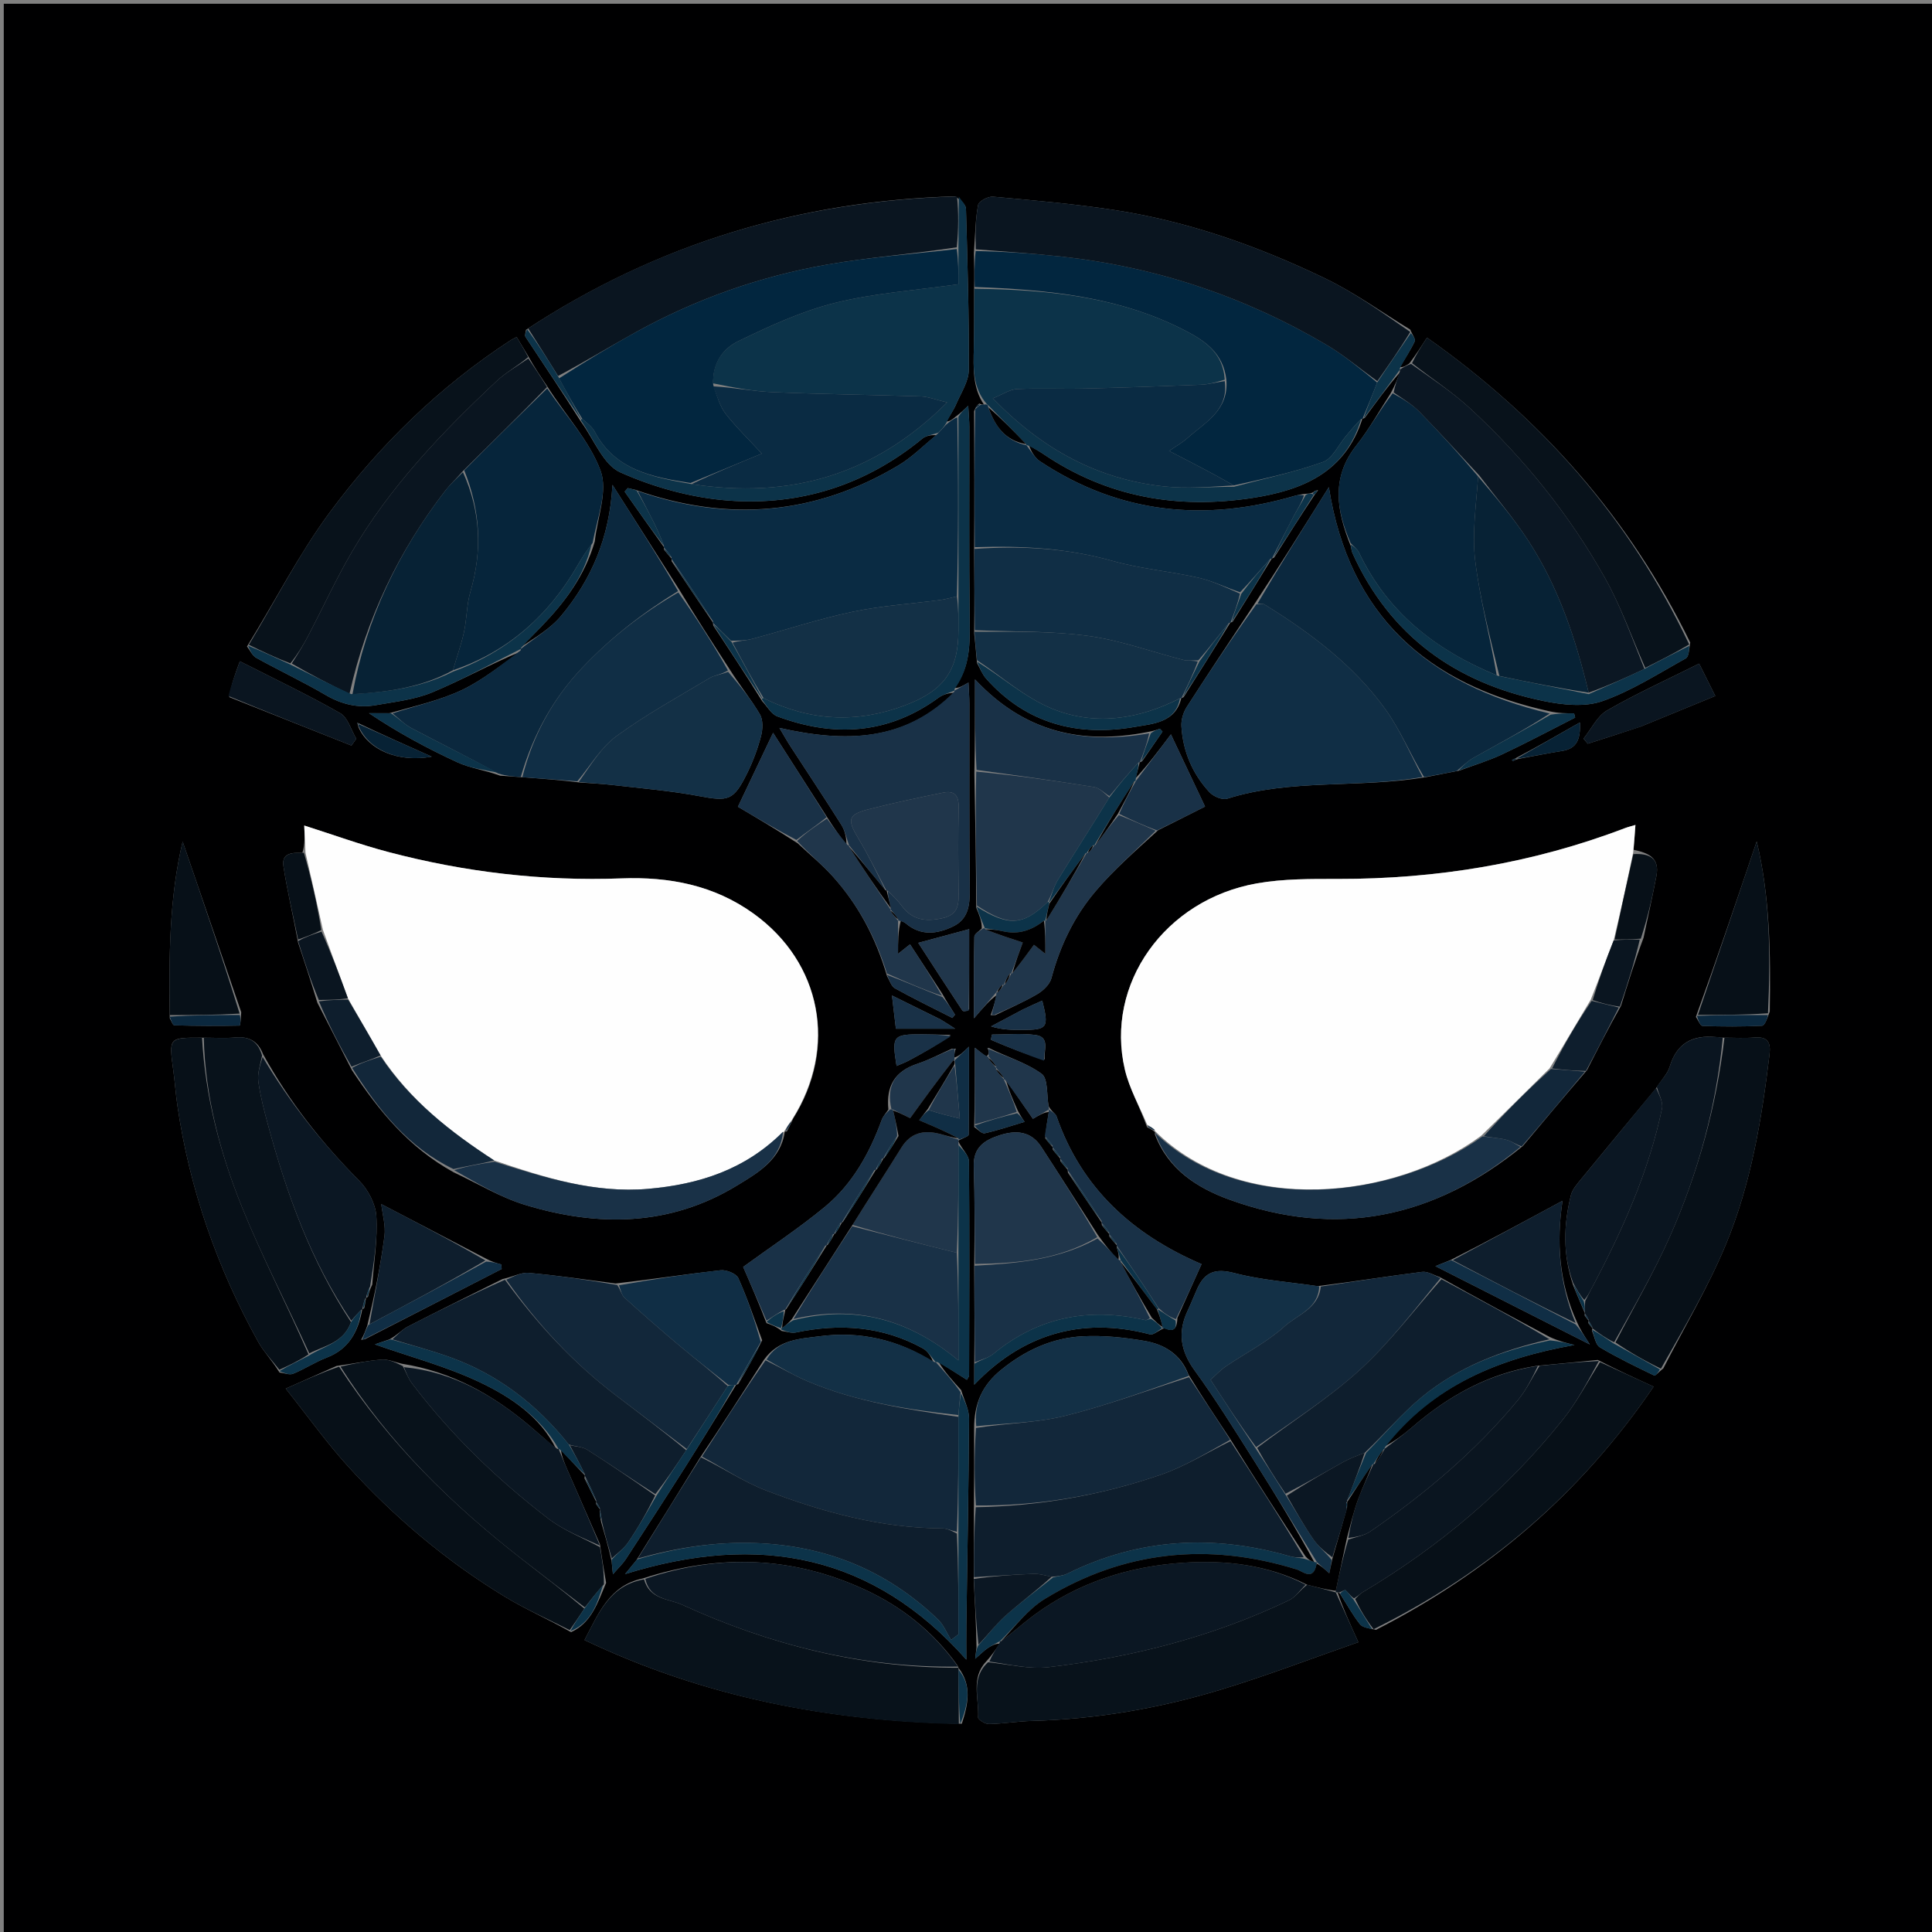 <svg version="1.1" id="Layer_1" xmlns="http://www.w3.org/2000/svg" xmlns:xlink="http://www.w3.org/1999/xlink" x="0px" y="0px"
	 width="100%" viewBox="0 0 512 512" enable-background="new 0 0 512 512" xml:space="preserve">
<rect x="0" y="0" width="512" height="512" fill="#808080" stroke="none"/>
<path fill="#000001" opacity="1" stroke="none" 
	d="
M1,199 
	C1,132.667 1,66.833 1,1 
	C171.667,1 342.333,1 513,1 
	C513,171.667 513,342.333 513,513 
	C342.333,513 171.667,513 1,513 
	C1,408.5 1,304 1,199 
M348.488,130.071 
	C348.253,130.303 348.017,130.536 347.18,130.76 
	C346.782,130.808 346.384,130.857 345.186,130.952 
	C344.537,131.088 343.875,131.18 343.241,131.366 
	C319.346,138.403 296.673,136.204 275.629,122.266 
	C274.131,121.274 273.196,119.432 272.704,118.033 
	C273.977,118.796 275.29,119.501 276.518,120.331 
	C293.426,131.763 312.04,135.019 331.984,131.948 
	C345.221,129.909 356.498,125.151 361.036,111.001 
	C361.036,111.001 361.054,111.052 361.661,110.752 
	C364.762,106.491 367.864,102.229 370.997,98.692 
	C370.326,100.455 369.656,102.217 368.45,104.383 
	C365.485,108.939 362.844,113.752 359.486,117.997 
	C352.827,126.414 354.058,135.037 357.976,144.711 
	C358.126,145.353 358.174,146.042 358.441,146.632 
	C368.396,168.637 385.921,181.031 409.091,185.782 
	C414.116,186.812 419.989,187.437 424.62,185.816 
	C432.377,183.102 439.488,178.503 446.753,174.482 
	C447.564,174.033 447.605,172.19 447.928,170.275 
	C431.855,137.397 408.499,110.84 378.159,89.469 
	C376.607,91.893 375.3,93.936 373.466,96.344 
	C372.627,96.887 371.788,97.43 371.01,97.262 
	C372.343,95.011 373.8,92.818 374.918,90.464 
	C375.189,89.894 374.341,88.793 373.702,87.336 
	C366.221,82.779 359.049,77.58 351.196,73.795 
	C333.384,65.212 314.784,58.624 295.147,55.631 
	C284.552,54.016 273.845,53.097 263.164,52.125 
	C261.863,52.006 259.396,53.315 259.212,54.292 
	C258.482,58.158 258.446,62.156 258.102,67.004 
	C258.171,70.022 258.241,73.04 258.15,76.975 
	C258.132,82.07 258.197,87.167 258.072,92.26 
	C257.943,97.547 257.75,102.801 260.745,107.203 
	C260.474,107.227 260.202,107.251 259.511,106.939 
	C259.092,107.304 258.673,107.669 258.146,108.96 
	C258.205,120.977 258.264,132.995 258.152,145.936 
	C258.214,152.959 258.277,159.982 258.164,167.825 
	C258.415,170.206 258.667,172.587 258.917,175.708 
	C259.716,177.101 260.302,178.684 261.348,179.859 
	C271.997,191.824 285.642,195.296 300.846,192.618 
	C305.44,191.808 311.498,191.563 313.05,185.033 
	C313.05,185.033 313.069,185.061 313.671,184.754 
	C317.807,178.19 321.943,171.627 326.047,165.008 
	C326.047,165.008 326.064,165.06 326.666,164.751 
	C330.136,159.188 333.606,153.625 337.044,148.009 
	C337.044,148.009 337.063,148.058 337.667,147.753 
	C341.164,142.216 344.661,136.678 348.558,130.861 
	C348.808,130.631 348.961,130.347 349.313,129.887 
	C349.203,129.918 349.092,129.948 348.488,130.071 
M421.003,349.998 
	C421.003,349.998 420.964,350.002 420.929,350.628 
	C421.28,351.095 421.631,351.562 422,351.997 
	C422,351.997 421.964,352.007 421.906,352.757 
	C422.573,354.225 422.839,356.366 423.977,357.044 
	C428.623,359.81 433.518,362.166 438.393,364.526 
	C438.694,364.671 439.61,363.548 440.787,362.647 
	C446.353,351.772 452.631,341.194 457.314,329.952 
	C464.02,313.858 466.874,296.673 468.943,279.4 
	C469.315,276.293 468.468,274.656 464.974,274.949 
	C462.334,275.171 459.66,274.995 456.101,274.992 
	C449.561,274.019 444.608,275.624 442.482,282.699 
	C441.9,284.638 440.228,286.25 438.727,288.608 
	C432.115,296.602 425.484,304.579 418.912,312.605 
	C417.882,313.862 416.678,315.231 416.308,316.734 
	C414.395,324.508 414.069,332.304 416.963,340.767 
	C417.97,343.19 418.977,345.613 420.005,347.998 
	C420.005,347.998 419.961,347.998 419.945,348.623 
	C420.291,349.093 420.637,349.562 421.003,349.998 
M159.005,399.997 
	C159.005,399.997 158.957,399.997 158.941,400.724 
	C158.987,401.446 159.034,402.168 159.34,403.46 
	C160.272,406.642 161.203,409.825 162.08,413.697 
	C162.167,414.568 162.254,415.439 162.429,417.197 
	C163.966,415.419 165.054,414.414 165.839,413.21 
	C171.18,405.015 176.505,396.808 181.741,388.545 
	C186.252,381.428 190.638,374.231 195.058,367.035 
	C195.058,367.035 195.065,367.061 195.666,366.751 
	C197.754,363.17 199.843,359.589 201.975,355.191 
	C199.925,349.676 198.081,344.067 195.664,338.717 
	C195.122,337.516 192.489,336.464 190.963,336.634 
	C181.967,337.637 173.013,339.023 163.121,340.14 
	C155.454,339.163 147.802,338.018 140.109,337.325 
	C138.102,337.144 135.968,338.368 133.161,338.971 
	C124.79,343.151 116.39,347.275 108.073,351.56 
	C106.536,352.352 105.333,353.793 103.204,354.953 
	C101.862,355.413 100.519,355.872 99.337,356.277 
	C108.913,359.646 118.401,362.152 127.115,366.29 
	C135.425,370.236 143.251,375.508 147.35,383.949 
	C145.014,381.913 142.709,379.841 140.337,377.848 
	C130.605,369.672 119.896,363.527 106.465,361.396 
	C104.694,361.001 102.887,360.166 101.157,360.302 
	C97.404,360.595 93.689,361.384 89.207,361.989 
	C85.052,363.841 80.898,365.693 75.726,367.999 
	C81.693,375.498 86.586,382.377 92.221,388.581 
	C104.453,402.05 118.289,413.731 133.866,423.189 
	C139.336,426.511 145.259,429.086 151.345,432.539 
	C156.709,430.058 158.303,424.945 160.626,419.478 
	C160.083,416.319 159.54,413.159 158.984,409.219 
	C156.144,402.735 153.297,396.255 150.468,389.767 
	C149.63,387.844 148.843,385.9 148.654,384.233 
	C150.76,386.5 152.867,388.767 155.004,391.007 
	C155.004,391.007 154.964,391.014 154.893,391.751 
	C155.923,393.847 156.954,395.944 158.004,397.997 
	C158.004,397.997 157.956,397.997 157.986,398.612 
	C158.319,399.088 158.652,399.564 159.005,399.997 
M96.992,343.995 
	C96.992,343.995 97.01,344.045 97.538,343.619 
	C97.727,342.741 97.916,341.863 98.649,340.446 
	C99.089,334.381 100.122,328.278 99.732,322.268 
	C99.522,319.031 97.547,315.285 95.205,312.919 
	C85.38,302.991 76.785,292.208 69.704,279.349 
	C68.409,275.979 66.026,274.606 62.385,274.939 
	C59.611,275.192 56.797,274.998 53.091,274.995 
	C44.723,274.995 44.743,274.992 45.928,283.677 
	C46.351,286.78 46.564,289.913 47.017,293.011 
	C50.262,315.201 57.576,336.021 68.422,355.602 
	C69.906,358.281 72.139,360.546 74.073,363.723 
	C75.285,363.863 76.683,364.461 77.674,364.058 
	C80.72,362.82 83.516,360.954 86.581,359.779 
	C92.543,357.495 94.955,352.784 95.997,346.995 
	C95.997,346.995 96.013,347.042 96.549,346.625 
	C96.714,345.746 96.879,344.867 96.992,343.995 
M293.995,327.695 
	C294.64,328.484 295.286,329.273 295.953,330.022 
	C295.953,330.022 295.918,330.068 296.005,330.751 
	C296.341,331.838 296.676,332.924 296.321,334.005 
	C294.572,331.973 292.823,329.941 290.919,327.237 
	C285.931,319.458 280.99,311.648 275.937,303.912 
	C273.242,299.787 269.346,299.438 265,300.824 
	C260.919,302.125 257.89,304.05 258.057,309.113 
	C258.342,317.723 258.295,326.345 258.174,335.888 
	C258.237,344.258 258.301,352.628 258.18,361.752 
	C258.18,363.245 258.18,364.739 258.18,366.97 
	C270.398,354.135 285.996,348.666 304.803,353.637 
	C305.66,353.863 306.917,352.573 308.639,351.95 
	C310.731,352.972 311.925,352.52 312.02,349.264 
	C314.146,344.529 316.272,339.795 318.424,335.002 
	C300.163,327.167 286.596,314.908 279.983,295.816 
	C279.725,295.072 278.668,294.605 277.893,293.132 
	C277.341,290.182 277.797,285.842 276.034,284.563 
	C271.928,281.587 266.754,280.085 261.941,277.667 
	C261.835,277.715 261.729,277.762 261.624,277.81 
	C261.746,277.876 261.868,277.942 262.006,278.676 
	C262.009,279.121 262.011,279.566 261.332,280.027 
	C260.391,279.281 259.449,278.534 258.348,277.661 
	C258.348,284.717 258.348,291.33 258.173,298.687 
	C259.106,299.272 260.181,300.5 260.948,300.331 
	C264.426,299.565 267.817,298.404 271.527,297.3 
	C271.016,296.541 270.496,295.769 269.728,294.353 
	C268.482,291.564 267.235,288.775 266.621,286.242 
	C269.044,289.735 271.468,293.229 273.734,296.495 
	C275.352,295.544 276.68,294.764 277.949,294.696 
	C277.59,296.811 277.231,298.927 276.999,301.668 
	C277.648,302.465 278.297,303.262 278.965,303.99 
	C278.965,303.99 278.925,304.053 279.008,304.683 
	C279.651,305.476 280.295,306.268 280.956,306.995 
	C280.956,306.995 280.921,307.059 281,307.69 
	C281.644,308.48 282.288,309.271 282.954,310.017 
	C282.954,310.017 282.919,310.067 283.016,310.766 
	C285.992,315.197 288.968,319.628 291.96,323.992 
	C291.96,323.992 291.924,324.055 292.004,324.686 
	C292.648,325.478 293.291,326.27 293.952,327.006 
	C293.952,327.006 293.919,327.064 293.995,327.695 
M175.996,145.691 
	C176.643,146.48 177.29,147.269 177.958,148.012 
	C177.958,148.012 177.923,148.062 178.011,148.765 
	C181.653,154.196 185.296,159.627 188.954,165.008 
	C188.954,165.008 188.923,165.061 189.015,165.762 
	C193.293,172.217 197.571,178.671 201.989,185.825 
	C203.31,187.201 204.38,189.248 205.99,189.849 
	C221.015,195.454 235.384,194.638 248.708,184.908 
	C249.949,184.001 251.569,183.615 252.77,183.621 
	C239.786,196.5 224.082,196.866 206.545,192.897 
	C207.849,195.079 208.607,196.445 209.455,197.752 
	C213.965,204.699 218.565,211.589 222.972,218.6 
	C223.977,220.199 224.344,222.2 224.31,223.957 
	C222.59,221.613 220.871,219.269 218.987,216.246 
	C214.277,208.888 209.567,201.531 204.877,194.205 
	C201.637,201.018 198.634,207.33 195.557,213.8 
	C200.49,216.714 205.758,219.826 211.401,223.483 
	C214.539,226.421 217.908,229.153 220.769,232.341 
	C227.449,239.784 232.08,248.447 235.084,258.713 
	C235.764,259.808 236.184,261.373 237.168,261.917 
	C242.161,264.678 247.301,267.173 252.39,269.761 
	C252.623,269.473 252.857,269.184 253.091,268.896 
	C252.054,267.275 251.017,265.654 249.734,263.391 
	C246.884,259.02 244.033,254.648 241.173,250.261 
	C239.778,251.361 238.804,252.129 237.984,252.775 
	C237.984,249.586 237.984,246.791 238.729,243.993 
	C239.165,244.222 239.663,244.38 240.028,244.692 
	C244.021,248.108 248.37,247.549 252.599,245.5 
	C256.583,243.569 257.037,239.929 256.992,235.81 
	C256.811,219.38 256.918,202.947 256.897,186.515 
	C256.895,184.8 256.753,183.086 256.654,180.885 
	C254.952,181.873 253.969,182.444 252.901,182.265 
	C257.206,176.805 257.042,170.443 256.969,163.937 
	C256.778,147.026 256.909,130.111 256.889,113.198 
	C256.888,111.606 256.729,110.014 256.594,107.526 
	C255.272,108.774 254.633,109.378 253.392,110.313 
	C252.51,111.048 251.629,111.784 250.809,111.674 
	C251.69,110.138 252.727,108.668 253.42,107.052 
	C254.689,104.095 256.723,101.057 256.742,98.042 
	C256.835,83.808 256.396,69.569 255.993,55.337 
	C255.962,54.236 254.75,53.169 253.157,52.029 
	C212.186,53.21 174.322,64.439 139.402,87.403 
	C139.34,88.033 138.989,88.853 139.26,89.264 
	C144.082,96.577 148.979,103.841 153.995,111.808 
	C157.396,116.418 159.848,123.155 164.4,125.187 
	C173.308,129.163 183.282,131.918 193.005,132.653 
	C212.024,134.09 229.452,128.551 244.434,116.242 
	C245.492,115.373 247.144,115.226 248.098,115.351 
	C244.767,118.044 241.704,121.187 238.061,123.355 
	C216.142,136.404 193.05,138.493 168.405,129.812 
	C167.723,129.659 167.041,129.505 166.358,129.352 
	C166.086,129.666 165.814,129.98 165.542,130.294 
	C169.009,135.215 172.475,140.137 175.954,144.997 
	C175.954,144.997 175.923,145.057 175.996,145.691 
M402.852,201.032 
	C406.555,200.351 410.246,199.6 413.963,199.008 
	C417.858,198.388 418.903,195.961 418.687,191.459 
	C412.722,194.868 407.359,197.932 401.507,201.016 
	C401.226,201.137 400.945,201.258 400.663,201.379 
	C400.756,201.504 400.92,201.742 400.93,201.736 
	C401.296,201.506 401.648,201.253 402.852,201.032 
M94.927,191.63 
	C94.82,191.592 94.713,191.553 94.606,191.515 
	C94.715,191.695 94.823,191.876 95.025,192.777 
	C97.656,198.662 105.4,202.155 114.416,200.521 
	C107.969,197.651 101.523,194.78 94.927,191.63 
M302.67,201.753 
	C304.473,199.131 306.275,196.508 308.078,193.886 
	C307.84,193.631 307.603,193.376 307.366,193.121 
	C306.577,193.409 305.787,193.698 304.142,193.99 
	C286.979,197.376 271.629,194.205 258.384,180.05 
	C258.384,188.989 258.384,196.513 258.218,204.954 
	C258.445,216.631 258.672,228.307 258.715,240.551 
	C259.477,242.373 260.24,244.194 260.174,246.051 
	C259.488,246.783 258.224,247.501 258.208,248.247 
	C258.055,255.166 258.117,262.088 258.117,269.867 
	C260.489,267.097 262.25,265.04 264.125,263.739 
	C263.691,265.439 263.256,267.139 262.516,269.03 
	C262.711,269.059 262.907,269.089 263.813,269.006 
	C267.529,267.178 271.353,265.534 274.912,263.438 
	C276.473,262.518 278.203,260.866 278.639,259.224 
	C280.906,250.688 284.664,242.864 290.311,236.213 
	C295.18,230.477 300.913,225.474 306.935,220.004 
	C311.293,217.808 315.652,215.612 319.35,213.749 
	C316.124,206.926 313.222,200.786 310.305,194.615 
	C307.266,198.659 304.128,202.835 300.895,206.276 
	C301.29,204.873 301.686,203.47 302.046,202.02 
	C302.046,202.02 302.068,202.061 302.67,201.753 
M96.697,354.91 
	C108.781,348.707 120.865,342.504 132.948,336.301 
	C132.916,335.897 132.885,335.494 132.853,335.091 
	C131.567,334.733 130.281,334.376 128.587,333.447 
	C119.45,328.686 110.313,323.925 101.044,319.096 
	C101.346,321.808 102.257,324.801 101.884,327.623 
	C100.849,335.438 99.279,343.182 97.336,351.308 
	C96.894,352.542 96.452,353.775 95.694,355.081 
	C95.794,355.051 95.893,355.021 96.697,354.91 
M252.861,280.26 
	C252.908,279.507 252.956,278.755 253.298,277.884 
	C253.198,277.921 253.097,277.958 252.241,277.931 
	C249.228,279.268 246.301,280.866 243.185,281.888 
	C237.093,283.886 234.817,287.845 235.43,294.038 
	C234.828,294.958 234.025,295.803 233.658,296.808 
	C230.415,305.681 225.878,313.836 218.557,319.867 
	C211.625,325.578 204.084,330.55 196.947,335.747 
	C198.815,340.038 200.982,345.015 203.129,350.64 
	C204.423,351.09 205.718,351.54 207.145,352.719 
	C208.399,352.871 209.725,353.368 210.896,353.123 
	C222.622,350.669 233.935,351.473 244.57,357.338 
	C245.967,358.109 246.878,359.765 247.297,360.962 
	C238.047,355 227.84,352.693 217.054,354.144 
	C212.053,354.817 206.355,354.901 202.446,360.377 
	C196.972,368.92 191.498,377.464 185.472,386.393 
	C179.991,395.268 174.51,404.144 168.619,413.519 
	C167.867,414.439 167.114,415.359 165.649,417.15 
	C201.256,406.078 231.468,412.013 256.083,439.825 
	C256.083,436.568 256.047,433.655 256.089,430.744 
	C256.35,412.469 256.699,394.195 256.811,375.92 
	C256.825,373.621 255.62,371.314 254.72,368.401 
	C252.476,365.93 250.233,363.458 248.726,360.892 
	C251.221,362.48 253.717,364.067 256.24,365.671 
	C256.546,365.071 256.818,364.787 256.819,364.502 
	C256.863,345.592 256.955,326.682 256.783,307.774 
	C256.768,306.175 254.975,304.592 253.987,302.5 
	C253.985,302.333 253.984,302.166 254.797,301.872 
	C255.462,301.485 256.7,301.107 256.706,300.71 
	C256.821,293.104 256.791,285.496 256.791,277.38 
	C255.091,278.999 254.037,280.002 252.861,280.26 
M84.107,265.733 
	C87.07,271.49 90.033,277.247 93.277,283.628 
	C100.346,294.263 108.242,304.069 120.256,310.689 
	C126.535,313.608 132.579,317.301 139.138,319.3 
	C158.425,325.176 177.51,325.022 195.29,314.188 
	C200.803,310.83 206.863,307.392 207.974,299.983 
	C207.974,299.983 207.802,299.833 208.513,299.871 
	C209.014,298.919 209.515,297.968 210.239,296.363 
	C222.057,277.529 217.728,255.106 199.707,242.118 
	C189.251,234.583 177.373,232.313 164.739,232.783 
	C143.802,233.562 123.193,231.132 102.96,225.804 
	C95.497,223.839 88.215,221.185 80.623,218.773 
	C80.748,221.422 80.855,223.712 80.125,226.011 
	C77.55,225.955 74.558,225.957 75.115,229.571 
	C76.12,236.092 77.674,242.529 79.004,249.808 
	C80.682,254.873 82.359,259.938 84.107,265.733 
M435.56,248.516 
	C436.7,243.066 437.907,237.628 438.959,232.161 
	C439.871,227.423 437.054,226.087 432.932,225.206 
	C433.082,223.125 433.231,221.045 433.405,218.618 
	C432.182,218.987 431.389,219.174 430.635,219.462 
	C406.113,228.823 380.69,232.968 354.488,232.93 
	C347.363,232.92 340.109,232.872 333.134,234.096 
	C308.668,238.387 292.794,260.824 298.099,283.428 
	C299.285,288.483 301.993,293.181 303.985,298.721 
	C304.721,299.094 305.457,299.467 306.028,299.982 
	C306.028,299.982 306.17,299.817 306.039,300.564 
	C309.542,309.908 317.282,314.837 325.894,317.947 
	C354.161,328.155 379.886,322.98 403.583,303.695 
	C409.063,297.13 414.544,290.566 420.568,283.615 
	C423.378,278.076 426.187,272.537 429.566,266.574 
	C431.375,260.715 433.185,254.857 435.56,248.516 
M258.784,436.58 
	C258.703,437.279 258.621,437.977 258.432,439.596 
	C259.996,438.242 260.774,437.444 261.674,436.822 
	C262.706,436.109 263.846,435.553 264.918,435.602 
	C263.941,437.062 262.964,438.523 261.335,440.338 
	C257.181,444.748 259.498,450.159 259.207,455.138 
	C259.174,455.696 261.089,456.91 262.081,456.889 
	C265.872,456.809 269.65,456.16 273.442,456.06 
	C290.415,455.613 307.028,452.762 323.214,447.871 
	C335.642,444.115 347.791,439.435 359.978,435.196 
	C357.621,429.989 355.81,425.989 354.485,421.998 
	C354.485,421.998 354.969,422.021 355.294,422.619 
	C356.968,425.241 358.487,427.984 360.396,430.423 
	C361.096,431.318 362.717,431.492 364.636,431.931 
	C394.364,416.748 418.983,395.745 438.221,367.472 
	C433.254,365.2 428.634,363.087 423.426,360.398 
	C418.28,360.918 413.133,361.437 407.169,361.977 
	C394.481,363.975 383.776,369.963 374.192,378.267 
	C371.872,380.277 369.359,382.064 367.018,383.271 
	C379.807,367.134 397.254,359.981 417.257,356.437 
	C415.181,355.93 413.106,355.422 410.709,354.318 
	C401.138,349.212 391.568,344.107 381.519,338.42 
	C379.966,337.936 378.341,336.876 376.873,337.062 
	C367.901,338.201 358.964,339.623 349.19,340.846 
	C341.827,339.757 334.308,339.259 327.152,337.379 
	C322.156,336.066 319.309,337.042 317.302,341.477 
	C316.412,343.443 315.634,345.461 314.715,347.412 
	C312.041,353.09 312.851,358.045 316.611,363.208 
	C322.186,370.863 327.18,378.949 332.257,386.955 
	C337.937,395.913 343.434,404.988 348.35,414.076 
	C347.54,413.734 346.73,413.392 345.897,412.343 
	C339.289,402.201 332.681,392.059 325.942,381.238 
	C322.332,375.815 318.721,370.391 314.955,364.282 
	C312.923,358.876 308.506,356.236 303.277,355.346 
	C297.932,354.436 292.41,353.862 287.014,354.127 
	C278.884,354.527 271.718,357.816 265.325,363.011 
	C260.467,366.959 258.082,371.762 258.151,378.877 
	C258.168,385.568 258.184,392.26 258.098,399.888 
	C258.105,405.913 258.112,411.939 258.045,418.901 
	C258.364,424.601 258.683,430.302 258.784,436.58 
M384.295,333.984 
	C383.327,334.371 382.36,334.758 380.394,335.543 
	C394.264,342.575 407.194,349.13 421.324,356.294 
	C419.689,353.769 418.805,352.402 417.877,350.291 
	C413.131,339.921 412.453,328.972 414.083,318.224 
	C404.065,323.641 394.525,328.799 384.295,333.984 
M63.929,268.246 
	C58.725,253.087 53.521,237.927 48.407,223.028 
	C44.851,237.899 44.762,253.443 44.987,269.848 
	C45.39,270.501 45.777,271.712 46.198,271.723 
	C51.964,271.884 57.735,271.908 63.502,271.792 
	C63.692,271.788 63.845,269.957 63.929,268.246 
M449.43,269.481 
	C450.019,270.318 450.582,271.859 451.199,271.881 
	C456.441,272.067 461.698,272.091 466.935,271.837 
	C467.668,271.801 468.314,269.99 469.003,268.063 
	C469.267,252.78 469.038,237.541 465.545,222.979 
	C460.385,238.212 455.178,253.583 449.43,269.481 
M65.46,171.325 
	C66.264,172.349 66.857,173.753 67.906,174.334 
	C73.996,177.704 80.313,180.676 86.315,184.19 
	C90.546,186.667 94.903,187.7 99.613,186.868 
	C104.644,185.979 109.896,185.414 114.542,183.483 
	C122.568,180.148 130.201,175.866 138.003,172.69 
	C132.882,176.115 128.06,180.167 122.558,182.794 
	C116.715,185.585 110.227,187.024 103.201,189.002 
	C101.397,189.002 99.592,189.002 97.787,189.002 
	C105.531,194.196 113.261,198.356 121.22,202.022 
	C124.565,203.562 128.392,204.054 132.545,205.562 
	C134.367,205.68 136.19,205.799 138.85,206.006 
	C143.565,206.356 148.28,206.706 153.763,207.375 
	C156.562,207.582 159.374,207.69 162.159,208.016 
	C169.865,208.917 177.629,209.543 185.241,210.969 
	C193.055,212.433 194.399,212.231 198.047,204.829 
	C199.575,201.73 200.804,198.425 201.677,195.086 
	C202.152,193.27 202.262,190.793 201.379,189.298 
	C198.981,185.239 195.964,181.544 193.12,177.002 
	C188.787,170.317 184.454,163.632 179.993,156.251 
	C174.338,147.373 168.682,138.496 162.309,128.49 
	C161.558,142.495 156.706,153.592 148.737,163.175 
	C145.825,166.676 141.605,169.089 138.213,171.368 
	C139.958,169.602 141.722,167.855 143.443,166.066 
	C149.574,159.693 154.884,152.807 157.624,143.495 
	C158.305,137.186 161.133,130.082 159.161,124.754 
	C156.225,116.82 149.901,110.14 144.935,102.245 
	C143.295,99.826 141.656,97.407 139.935,94.304 
	C138.936,92.648 137.936,90.993 136.92,89.309 
	C136.093,89.754 135.647,89.953 135.243,90.217 
	C116.469,102.478 100.573,117.947 87.343,135.846 
	C79.241,146.808 73.012,159.155 65.46,171.325 
M254.018,442 
	C254.018,442 254.022,441.978 253.74,441.367 
	C247.338,432.41 238.954,425.753 229.057,421.202 
	C210.189,412.525 190.765,411.688 170.353,418.308 
	C161.588,420.137 158.684,427.397 154.905,434.634 
	C186.553,449.725 219.675,456.162 254.897,456.806 
	C256.513,451.761 257.655,446.745 254.018,442 
M410.492,188.467 
	C378.487,181.441 357.538,163.405 352.16,129.093 
	C345.495,139.748 339.183,149.841 332.303,160.291 
	C326.351,169.297 320.339,178.264 314.509,187.348 
	C313.584,188.79 312.984,190.789 313.086,192.479 
	C313.49,199.144 316.011,205.088 320.556,209.972 
	C321.588,211.081 323.943,212.072 325.229,211.665 
	C342.121,206.311 359.87,208.947 377.791,205.967 
	C380.548,205.414 383.305,204.86 386.881,204.176 
	C390.669,202.753 394.571,201.572 398.219,199.852 
	C404.705,196.796 411.037,193.414 417.433,190.168 
	C417.337,189.793 417.242,189.418 417.147,189.043 
	C415.095,189.043 413.042,189.043 410.492,188.467 
M60.753,184.74 
	C71.549,189.019 82.345,193.298 93.141,197.577 
	C93.567,196.977 93.993,196.377 94.419,195.776 
	C93.032,193.461 92.203,190.169 90.16,189.002 
	C81.718,184.18 72.908,180.001 63.561,175.244 
	C62.285,178.728 61.289,181.446 60.753,184.74 
M434.922,192.503 
	C441.289,189.89 447.657,187.277 454.568,184.441 
	C452.957,181.211 451.687,178.663 450.291,175.865 
	C441.799,180.11 433.644,183.805 425.923,188.255 
	C423.272,189.782 421.708,193.195 419.647,195.746 
	C420.02,196.196 420.393,196.645 420.766,197.095 
	C425.245,195.668 429.724,194.242 434.922,192.503 
M256.839,267.452 
	C256.839,260.264 256.839,253.075 256.839,246.236 
	C252.112,247.508 247.925,248.635 243.348,249.867 
	C247.25,255.882 251.102,261.856 255.028,267.782 
	C255.248,268.113 256.072,268.044 256.839,267.452 
M249.249,270.166 
	C245.136,268.136 241.023,266.107 236.382,263.816 
	C236.778,267.174 237.081,269.744 237.419,272.612 
	C242.432,272.612 247.248,272.612 253.118,272.612 
	C251.448,271.53 250.664,271.021 249.249,270.166 
M251.944,274.271 
	C249.452,274.213 246.96,274.111 244.469,274.104 
	C236.605,274.083 236.295,274.46 237.601,282.486 
	C238.699,282.009 239.777,281.626 240.774,281.092 
	C244.564,279.065 248.328,276.99 251.944,274.271 
M271.058,267.535 
	C268.252,269.023 265.447,270.511 262.641,271.999 
	C265.631,272.938 268.247,272.941 270.864,272.937 
	C277.616,272.929 278.02,272.371 276.208,265.18 
	C274.682,265.857 273.199,266.514 271.058,267.535 
M276.866,280.748 
	C276.548,278.362 278.393,274.809 274.36,274.277 
	C270.59,273.78 266.702,274.171 262.866,274.171 
	C262.776,274.632 262.686,275.094 262.596,275.555 
	C267.243,277.516 271.89,279.478 276.866,280.748 
z"/>
<path fill="#FEFEFE" opacity="1" stroke="none" 
	d="
M80.963,226.002 
	C80.855,223.712 80.748,221.422 80.623,218.773 
	C88.215,221.185 95.497,223.839 102.96,225.804 
	C123.193,231.132 143.802,233.562 164.739,232.783 
	C177.373,232.313 189.251,234.583 199.707,242.118 
	C217.728,255.106 222.057,277.529 209.84,296.809 
	C208.895,298.114 208.348,298.974 207.802,299.833 
	C207.802,299.833 207.974,299.983 207.576,299.997 
	C197.487,309.964 185.277,313.874 171.808,315.052 
	C157.549,316.299 144.326,312.061 130.984,307.534 
	C119.275,299.949 108.664,291.573 100.856,279.69 
	C97.947,274.538 95.108,269.724 92.199,264.546 
	C89.967,258.407 87.805,252.632 85.582,246.447 
	C84.002,239.358 82.482,232.68 80.963,226.002 
z"/>
<path fill="#FEFEFE" opacity="1" stroke="none" 
	d="
M304,298.043 
	C301.993,293.181 299.285,288.483 298.099,283.428 
	C292.794,260.824 308.668,238.387 333.134,234.096 
	C340.109,232.872 347.363,232.92 354.488,232.93 
	C380.69,232.968 406.113,228.823 430.635,219.462 
	C431.389,219.174 432.182,218.987 433.405,218.618 
	C433.231,221.045 433.082,223.125 432.805,225.95 
	C431.083,234.119 429.489,241.544 427.635,249.219 
	C425.531,254.553 423.686,259.637 421.558,264.933 
	C417.834,271.09 414.392,277.035 410.652,283.131 
	C404.516,289.165 398.679,295.05 392.504,300.997 
	C369.493,317.971 328.861,322.293 306.17,299.817 
	C306.17,299.817 306.028,299.982 306.051,299.607 
	C305.383,298.836 304.692,298.44 304,298.043 
z"/>
<path fill="#0A2B43" opacity="1" stroke="none" 
	d="
M168.983,130.126 
	C193.05,138.493 216.142,136.404 238.061,123.355 
	C241.704,121.187 244.767,118.044 248.492,114.936 
	C249.506,113.853 250.127,113.186 250.747,112.52 
	C251.629,111.784 252.51,111.048 253.695,110.618 
	C253.997,126.614 253.996,142.305 253.594,158.048 
	C251.914,158.398 250.649,158.806 249.352,158.978 
	C241.531,160.018 233.599,160.51 225.904,162.136 
	C216.952,164.027 208.216,166.935 199.361,169.303 
	C197.636,169.765 195.791,169.779 193.731,169.806 
	C191.949,168.096 190.436,166.578 188.923,165.061 
	C188.923,165.061 188.954,165.008 188.963,164.655 
	C185.29,158.888 181.607,153.475 177.923,148.062 
	C177.923,148.062 177.958,148.012 177.964,147.672 
	C177.288,146.574 176.605,145.816 175.923,145.057 
	C175.923,145.057 175.954,144.997 175.964,144.649 
	C175.104,142.416 174.279,140.508 173.355,138.649 
	C171.933,135.79 170.443,132.965 168.983,130.126 
z"/>
<path fill="#02263F" opacity="1" stroke="none" 
	d="
M258.31,76.059 
	C258.241,73.04 258.171,70.022 258.564,66.523 
	C266.425,66.683 273.839,67.182 281.22,67.987 
	C306.267,70.718 329.672,78.54 351.374,91.29 
	C356.168,94.106 360.473,97.754 364.967,101.375 
	C363.639,104.838 362.346,107.945 361.054,111.052 
	C361.054,111.052 361.036,111.001 360.704,111.052 
	C359.14,112.596 357.917,114.096 356.672,115.579 
	C354.685,117.945 353.124,121.528 350.607,122.43 
	C342.938,125.175 334.897,126.885 326.96,128.642 
	C321.397,125.453 315.876,122.621 309.815,119.513 
	C311.574,118.295 313.277,117.36 314.686,116.097 
	C319.346,111.921 325.667,108.827 324.996,100.611 
	C324.158,93.386 319.029,90.136 313.708,87.417 
	C296.322,78.531 277.41,76.764 258.31,76.059 
z"/>
<path fill="#102E45" opacity="1" stroke="none" 
	d="
M376.986,205.909 
	C359.87,208.947 342.121,206.311 325.229,211.665 
	C323.943,212.072 321.588,211.081 320.556,209.972 
	C316.011,205.088 313.49,199.144 313.086,192.479 
	C312.984,190.789 313.584,188.79 314.509,187.348 
	C320.339,178.264 326.351,169.297 332.967,160.138 
	C334.126,160.047 334.714,159.954 335.099,160.191 
	C347.247,167.698 358.641,176.215 367.075,187.865 
	C371.069,193.38 373.724,199.864 376.986,205.909 
z"/>
<path fill="#0C3349" opacity="1" stroke="none" 
	d="
M250.778,112.097 
	C250.127,113.186 249.506,113.853 248.702,114.632 
	C247.144,115.226 245.492,115.373 244.434,116.242 
	C229.452,128.551 212.024,134.09 193.005,132.653 
	C183.282,131.918 173.308,129.163 164.4,125.187 
	C159.848,123.155 157.396,116.418 153.963,111.433 
	C153.932,111.057 154.001,111 154.341,111.046 
	C155.663,112.173 156.92,113.108 157.581,114.358 
	C163.013,124.637 172.921,126.456 183.285,128.292 
	C209.147,132.243 231.498,126.113 251.004,106.646 
	C247.792,105.886 245.938,105.117 244.06,105.055 
	C230.948,104.621 217.824,104.482 204.717,103.925 
	C199.462,103.702 194.241,102.664 189.004,101.597 
	C188.729,96.046 191.786,92.281 195.694,90.393 
	C203.96,86.399 212.475,82.454 221.326,80.258 
	C231.784,77.664 242.704,76.937 253.994,75.319 
	C253.994,72.218 253.994,69.106 253.998,65.53 
	C254.031,60.74 254.059,56.413 254.087,52.086 
	C254.75,53.169 255.962,54.236 255.993,55.337 
	C256.396,69.569 256.835,83.808 256.742,98.042 
	C256.723,101.057 254.689,104.095 253.42,107.052 
	C252.727,108.668 251.69,110.138 250.778,112.097 
z"/>
<path fill="#12273A" opacity="1" stroke="none" 
	d="
M186.025,386.007 
	C191.498,377.464 196.972,368.92 202.877,360.49 
	C206.947,362.465 210.485,364.569 214.244,366.146 
	C226.946,371.477 240.412,373.536 253.992,375.481 
	C253.994,385.966 253.994,395.985 253.582,405.949 
	C252.05,405.6 250.932,405.059 249.812,405.052 
	C233.5,404.948 218.025,400.748 202.985,394.987 
	C197.055,392.715 191.662,389.042 186.025,386.007 
z"/>
<path fill="#06253B" opacity="1" stroke="none" 
	d="
M357.934,143.944 
	C354.058,135.037 352.827,126.414 359.486,117.997 
	C362.844,113.752 365.485,108.939 369.066,104.222 
	C371.872,105.75 374.295,107.213 376.211,109.172 
	C381.589,114.671 386.759,120.373 391.721,126.267 
	C391.198,133.896 390.069,141.363 390.946,148.586 
	C392.189,158.813 394.913,168.86 396.644,178.951 
	C380.474,172.305 367.707,162.322 360.173,146.479 
	C359.707,145.5 358.693,144.783 357.934,143.944 
z"/>
<path fill="#0C3349" opacity="1" stroke="none" 
	d="
M258.23,76.517 
	C277.41,76.764 296.322,78.531 313.708,87.417 
	C319.029,90.136 324.158,93.386 324.568,100.614 
	C322.189,101.331 320.246,101.875 318.285,101.954 
	C308.022,102.367 297.755,102.73 287.485,102.973 
	C281.503,103.115 275.505,102.822 269.532,103.103 
	C267.622,103.193 265.77,104.5 263.111,105.561 
	C276.299,119.168 290.918,126.98 308.372,128.891 
	C314.512,129.563 320.787,128.998 327.001,128.998 
	C334.897,126.885 342.938,125.175 350.607,122.43 
	C353.124,121.528 354.685,117.945 356.672,115.579 
	C357.917,114.096 359.14,112.596 360.721,111.078 
	C356.498,125.151 345.221,129.909 331.984,131.948 
	C312.04,135.019 293.426,131.763 276.518,120.331 
	C275.29,119.501 273.977,118.796 272.352,118.018 
	C272,118.004 272.019,118 271.899,117.687 
	C268.517,114.096 265.254,110.817 261.927,107.459 
	C261.862,107.38 261.562,107.143 261.562,107.143 
	C257.75,102.801 257.943,97.547 258.072,92.26 
	C258.197,87.167 258.132,82.07 258.23,76.517 
z"/>
<path fill="#0A1520" opacity="1" stroke="none" 
	d="
M365.002,101.019 
	C360.473,97.754 356.168,94.106 351.374,91.29 
	C329.672,78.54 306.267,70.718 281.22,67.987 
	C273.839,67.182 266.425,66.683 258.589,66.074 
	C258.446,62.156 258.482,58.158 259.212,54.292 
	C259.396,53.315 261.863,52.006 263.164,52.125 
	C273.845,53.097 284.552,54.016 295.147,55.631 
	C314.784,58.624 333.384,65.212 351.196,73.795 
	C359.049,77.58 366.221,82.779 373.731,87.965 
	C370.84,92.736 367.921,96.878 365.002,101.019 
z"/>
<path fill="#06253B" opacity="1" stroke="none" 
	d="
M145.018,102.926 
	C149.901,110.14 156.225,116.82 159.161,124.754 
	C161.133,130.082 158.305,137.186 157.037,143.889 
	C155.338,146.099 154.182,147.891 153.122,149.737 
	C145.449,163.109 134.571,172.716 120.042,177.635 
	C121.059,174.031 122.239,170.838 122.956,167.546 
	C123.725,164.021 123.646,160.28 124.657,156.846 
	C127.857,145.976 127.353,135.408 123.026,124.644 
	C130.382,117.176 137.7,110.051 145.018,102.926 
z"/>
<path fill="#0A1520" opacity="1" stroke="none" 
	d="
M253.622,52.058 
	C254.059,56.413 254.031,60.74 253.554,65.535 
	C241.822,67.332 230.451,68.15 219.278,70.106 
	C201.42,73.232 184.437,79.239 168.525,88.02 
	C161.609,91.838 154.862,95.962 147.894,99.637 
	C145.158,95.229 142.566,91.131 139.974,87.033 
	C174.322,64.439 212.186,53.21 253.622,52.058 
z"/>
<path fill="#0A2B43" opacity="1" stroke="none" 
	d="
M261.154,107.173 
	C261.562,107.143 261.862,107.38 261.884,107.872 
	C263.715,113.216 266.684,116.849 272.019,118 
	C272.019,118 272,118.004 271.999,117.994 
	C273.196,119.432 274.131,121.274 275.629,122.266 
	C296.673,136.204 319.346,138.403 343.241,131.366 
	C343.875,131.18 344.537,131.088 345.559,131.29 
	C344.93,133.282 343.848,134.893 342.945,136.599 
	C340.936,140.393 339.018,144.235 337.063,148.058 
	C337.063,148.058 337.044,148.009 336.713,148.059 
	C333.921,151.074 331.46,154.038 328.635,156.964 
	C324.701,155.618 321.221,153.912 317.544,153.087 
	C310.011,151.396 302.215,150.73 294.81,148.641 
	C282.796,145.251 270.645,144.589 258.322,145.012 
	C258.264,132.995 258.205,120.977 258.436,108.47 
	C259.128,107.745 259.529,107.51 259.93,107.274 
	C260.202,107.251 260.474,107.227 261.154,107.173 
z"/>
<path fill="#0B283E" opacity="1" stroke="none" 
	d="
M377.388,205.938 
	C373.724,199.864 371.069,193.38 367.075,187.865 
	C358.641,176.215 347.247,167.698 335.099,160.191 
	C334.714,159.954 334.126,160.047 333.251,159.96 
	C339.183,149.841 345.495,139.748 352.16,129.093 
	C357.538,163.405 378.487,181.441 410.691,189.096 
	C404.102,193.401 397.282,197.02 390.547,200.791 
	C388.909,201.708 387.549,203.121 386.062,204.307 
	C383.305,204.86 380.548,205.414 377.388,205.938 
z"/>
<path fill="#08121B" opacity="1" stroke="none" 
	d="
M254.097,456.911 
	C219.675,456.162 186.553,449.725 154.905,434.634 
	C158.684,427.397 161.588,420.137 170.685,418.546 
	C172.211,423.962 177.235,423.656 180.726,425.254 
	C203.977,435.9 228.308,442.028 254.022,441.978 
	C254.022,441.978 254.018,442 254.017,442.473 
	C254.043,447.601 254.07,452.256 254.097,456.911 
z"/>
<path fill="#0E1E2D" opacity="1" stroke="none" 
	d="
M326.073,381.917 
	C332.681,392.059 339.289,402.201 345.506,412.688 
	C343.982,412.823 342.823,412.705 341.722,412.388 
	C321.513,406.571 301.863,407.628 282.849,417.03 
	C281.703,417.597 280.33,417.705 278.69,417.866 
	C276.862,417.486 275.398,417.033 273.954,417.088 
	C268.672,417.289 263.397,417.658 258.119,417.964 
	C258.112,411.939 258.105,405.913 258.589,399.435 
	C275.721,399.103 291.914,396.214 307.574,390.839 
	C314.004,388.632 319.922,384.936 326.073,381.917 
z"/>
<path fill="#08121B" opacity="1" stroke="none" 
	d="
M354,421.99 
	C355.81,425.989 357.621,429.989 359.978,435.196 
	C347.791,439.435 335.642,444.115 323.214,447.871 
	C307.028,452.762 290.415,455.613 273.442,456.06 
	C269.65,456.16 265.872,456.809 262.081,456.889 
	C261.089,456.91 259.174,455.696 259.207,455.138 
	C259.498,450.159 257.181,444.748 261.858,440.508 
	C267.56,441.107 272.841,442.407 277.9,441.815 
	C300.024,439.226 321.432,433.727 341.616,424.08 
	C343.344,423.254 344.563,421.362 346.397,419.98 
	C349.188,420.663 351.599,421.332 354.006,422.001 
	C354.001,422.001 354,421.99 354,421.99 
z"/>
<path fill="#0B283E" opacity="1" stroke="none" 
	d="
M137.982,171.998 
	C141.605,169.089 145.825,166.676 148.737,163.175 
	C156.706,153.592 161.558,142.495 162.309,128.49 
	C168.682,138.496 174.338,147.373 179.695,156.648 
	C170.128,162.546 161.765,169.08 154.303,176.965 
	C146.378,185.339 141.18,194.993 138.013,205.917 
	C136.19,205.799 134.367,205.68 132.075,205.011 
	C124.06,200.636 116.477,196.883 108.997,192.935 
	C107.165,191.969 105.671,190.365 104.021,189.054 
	C110.227,187.024 116.715,185.585 122.558,182.794 
	C128.06,180.167 132.882,176.115 138.002,172.346 
	C138.002,172.002 137.982,171.998 137.982,171.998 
z"/>
<path fill="#102E45" opacity="1" stroke="none" 
	d="
M258.237,145.474 
	C270.645,144.589 282.796,145.251 294.81,148.641 
	C302.215,150.73 310.011,151.396 317.544,153.087 
	C321.221,153.912 324.701,155.618 328.596,157.32 
	C327.97,160.164 327.017,162.612 326.064,165.06 
	C326.064,165.06 326.047,165.008 325.715,165.059 
	C322.921,168.407 320.459,171.703 317.571,175 
	C315.986,174.982 314.769,175.188 313.676,174.91 
	C305.267,172.766 296.994,169.706 288.459,168.536 
	C278.536,167.175 268.389,167.444 258.339,167.006 
	C258.277,159.982 258.214,152.959 258.237,145.474 
z"/>
<path fill="#12273A" opacity="1" stroke="none" 
	d="
M326.008,381.577 
	C319.922,384.936 314.004,388.632 307.574,390.839 
	C291.914,396.214 275.721,399.103 258.64,398.967 
	C258.184,392.26 258.168,385.568 258.643,378.428 
	C266.814,377.13 274.693,377.085 282.128,375.244 
	C293.286,372.48 304.132,368.456 315.111,364.968 
	C318.721,370.391 322.332,375.815 326.008,381.577 
z"/>
<path fill="#0E1E2D" opacity="1" stroke="none" 
	d="
M103.977,354.935 
	C105.333,353.793 106.536,352.352 108.073,351.56 
	C116.39,347.275 124.79,343.151 133.815,339.15 
	C142.446,350.965 151.932,361.178 163.164,369.739 
	C169.429,374.515 175.724,379.251 181.865,384.321 
	C179.159,388.425 176.593,392.213 173.675,395.967 
	C167.438,392 161.603,387.99 155.629,384.2 
	C154.348,383.387 152.561,383.372 150.734,382.804 
	C142.206,372.133 131.977,364.276 119.391,359.717 
	C114.338,357.886 109.12,356.515 103.977,354.935 
z"/>
<path fill="#0E1E2D" opacity="1" stroke="none" 
	d="
M381.998,339.001 
	C391.568,344.107 401.138,349.212 410.62,354.915 
	C398.123,357.818 386.514,362.189 376.741,370.274 
	C371.419,374.677 366.911,380.064 361.658,385.011 
	C359.507,385.821 357.669,386.512 355.972,387.457 
	C350.948,390.252 345.978,393.147 340.685,395.848 
	C337.922,391.795 335.461,387.897 333.154,383.696 
	C342.338,376.708 351.958,370.672 360.23,363.153 
	C368.21,355.899 374.798,347.114 381.998,339.001 
z"/>
<path fill="#0B1723" opacity="1" stroke="none" 
	d="
M346.018,419.966 
	C344.563,421.362 343.344,423.254 341.616,424.08 
	C321.432,433.727 300.024,439.226 277.9,441.815 
	C272.841,442.407 267.56,441.107 262.184,440.33 
	C262.964,438.523 263.941,437.062 264.943,435.278 
	C264.968,434.954 264.955,434.972 265.304,434.947 
	C268.437,432.617 271.121,430.174 274.024,428.028 
	C285.829,419.303 299.342,415.048 313.781,414.127 
	C324.886,413.419 335.881,414.669 346.018,419.966 
z"/>
<path fill="#0E1E2D" opacity="1" stroke="none" 
	d="
M185.748,386.2 
	C191.662,389.042 197.055,392.715 202.985,394.987 
	C218.025,400.748 233.5,404.948 249.812,405.052 
	C250.932,405.059 252.05,405.6 253.583,406.417 
	C253.998,415.668 253.998,424.396 253.998,433.125 
	C253.344,433.617 252.69,434.11 252.035,434.603 
	C250.91,432.787 250.101,430.642 248.609,429.208 
	C235.013,416.135 218.76,409.519 199.858,408.914 
	C189.291,408.576 179.113,410.212 169.028,413.019 
	C174.51,404.144 179.991,395.268 185.748,386.2 
z"/>
<path fill="#071018" opacity="1" stroke="none" 
	d="
M457.001,274.996 
	C459.66,274.995 462.334,275.171 464.974,274.949 
	C468.468,274.656 469.315,276.293 468.943,279.4 
	C466.874,296.673 464.02,313.858 457.314,329.952 
	C452.631,341.194 446.353,351.772 440.165,362.71 
	C435.683,360.541 431.824,358.309 428.115,355.763 
	C433.079,346.168 438.378,337.1 442.6,327.557 
	C450.011,310.805 454.827,293.236 457.001,274.996 
z"/>
<path fill="#12273A" opacity="1" stroke="none" 
	d="
M381.758,338.711 
	C374.798,347.114 368.21,355.899 360.23,363.153 
	C351.958,370.672 342.338,376.708 332.881,383.502 
	C328.611,377.685 324.768,371.758 320.806,365.647 
	C322.383,364.254 323.51,363.025 324.852,362.114 
	C330.047,358.585 335.781,355.68 340.394,351.522 
	C343.863,348.396 349.421,346.789 350.016,340.95 
	C358.964,339.623 367.901,338.201 376.873,337.062 
	C378.341,336.876 379.966,337.936 381.758,338.711 
z"/>
<path fill="#0B1723" opacity="1" stroke="none" 
	d="
M253.881,441.672 
	C228.308,442.028 203.977,435.9 180.726,425.254 
	C177.235,423.656 172.211,423.962 171.015,418.413 
	C190.765,411.688 210.189,412.525 229.057,421.202 
	C238.954,425.753 247.338,432.41 253.881,441.672 
z"/>
<path fill="#071018" opacity="1" stroke="none" 
	d="
M424.014,360.973 
	C428.634,363.087 433.254,365.2 438.221,367.472 
	C418.983,395.745 394.364,416.748 364.02,431.762 
	C361.927,429.079 360.451,426.565 359.128,423.743 
	C359.919,422.922 360.506,422.323 361.203,421.907 
	C381.565,409.767 399.428,394.689 414.218,376.144 
	C417.952,371.462 420.773,366.05 424.014,360.973 
z"/>
<path fill="#0B1723" opacity="1" stroke="none" 
	d="
M392.011,125.995 
	C386.759,120.373 381.589,114.671 376.211,109.172 
	C374.295,107.213 371.872,105.75 369.333,104.02 
	C369.656,102.217 370.326,100.455 370.992,98.349 
	C370.988,98.006 370.948,97.973 370.948,97.973 
	C371.788,97.43 372.627,96.887 373.941,96.432 
	C379.501,100.403 384.93,103.914 389.605,108.239 
	C403.774,121.346 415.837,136.278 425.294,153.098 
	C429.554,160.675 432.472,169.006 435.798,177.271 
	C430.741,179.683 425.886,181.819 421.012,183.565 
	C417.55,169.138 412.972,155.508 405.04,143.321 
	C401.107,137.279 396.379,131.754 392.011,125.995 
z"/>
<path fill="#0A1520" opacity="1" stroke="none" 
	d="
M144.976,102.585 
	C137.7,110.051 130.382,117.176 122.726,124.794 
	C120.926,126.856 119.327,128.32 118.022,130.01 
	C105.606,146.097 97.052,163.99 92.608,183.924 
	C87.169,181.262 82.088,178.63 77.314,175.839 
	C78.999,173.246 80.446,170.846 81.742,168.368 
	C85.571,161.04 89.035,153.502 93.194,146.369 
	C103.309,129.024 117.05,114.656 131.579,101.019 
	C134.077,98.674 137.188,96.982 140.016,94.988 
	C141.656,97.407 143.295,99.826 144.976,102.585 
z"/>
<path fill="#071018" opacity="1" stroke="none" 
	d="
M150.976,432.002 
	C145.259,429.086 139.336,426.511 133.866,423.189 
	C118.289,413.731 104.453,402.05 92.221,388.581 
	C86.586,382.377 81.693,375.498 75.726,367.999 
	C80.898,365.693 85.052,363.841 89.862,362.179 
	C103.039,382.433 119.666,398.643 138.174,413.078 
	C143.747,417.424 149.387,421.686 154.87,426.298 
	C153.488,428.406 152.232,430.204 150.976,432.002 
z"/>
<path fill="#102E45" opacity="1" stroke="none" 
	d="
M138.431,205.961 
	C141.18,194.993 146.378,185.339 154.303,176.965 
	C161.765,169.08 170.128,162.546 179.759,156.996 
	C184.454,163.632 188.787,170.317 192.916,177.676 
	C191.148,178.781 189.393,178.893 188.052,179.696 
	C179.73,184.678 171.176,189.373 163.372,195.081 
	C159.217,198.121 156.41,203.005 152.995,207.056 
	C148.28,206.706 143.565,206.356 138.431,205.961 
z"/>
<path fill="#12273A" opacity="1" stroke="none" 
	d="
M182.005,384.005 
	C175.724,379.251 169.429,374.515 163.164,369.739 
	C151.932,361.178 142.446,350.965 134.181,339.138 
	C135.968,338.368 138.102,337.144 140.109,337.325 
	C147.802,338.018 155.454,339.163 163.578,340.544 
	C164.516,341.956 164.754,343.234 165.521,343.926 
	C170.282,348.223 175.106,352.456 180.02,356.578 
	C184.271,360.144 188.67,363.535 192.863,367.319 
	C189.15,373.091 185.578,378.548 182.005,384.005 
z"/>
<path fill="#08121B" opacity="1" stroke="none" 
	d="
M54,275.002 
	C56.797,274.998 59.611,275.192 62.385,274.939 
	C66.026,274.606 68.409,275.979 69.459,279.762 
	C68.928,282.318 68.173,284.526 68.457,286.59 
	C68.996,290.499 70.004,294.361 71.042,298.181 
	C76.011,316.465 82.373,334.168 93.027,350.364 
	C91.11,355.858 85.944,356.626 81.968,358.657 
	C75.912,345.438 69.324,332.806 64.028,319.654 
	C58.295,305.412 54.386,290.549 54,275.002 
z"/>
<path fill="#193147" opacity="1" stroke="none" 
	d="
M252.987,183.014 
	C253.969,182.444 254.952,181.873 256.654,180.885 
	C256.753,183.086 256.895,184.8 256.897,186.515 
	C256.918,202.947 256.811,219.38 256.992,235.81 
	C257.037,239.929 256.583,243.569 252.599,245.5 
	C248.37,247.549 244.021,248.108 240.028,244.692 
	C239.663,244.38 239.165,244.222 238.367,243.996 
	C238.005,244 238.001,244.02 238.049,243.658 
	C237.392,242.529 236.686,241.762 235.993,240.996 
	C236.005,240.996 236.002,241.021 236.053,240.654 
	C235.713,238.886 235.32,237.487 235.275,236.108 
	C236.779,237.479 238.007,238.777 239.081,240.191 
	C241.857,243.845 245.308,244.279 249.647,243.354 
	C254.296,242.364 254.07,239.319 254.03,235.883 
	C253.944,228.573 253.886,221.258 254.053,213.951 
	C254.124,210.881 252.969,209.439 250.014,210.039 
	C243.42,211.377 236.83,212.771 230.312,214.431 
	C224.652,215.872 224.438,217.166 227.525,222.288 
	C230.21,226.746 232.474,231.458 234.627,235.899 
	C231.213,231.826 228.097,227.911 224.991,223.996 
	C225.001,223.995 225.004,224.016 225.004,224.016 
	C224.344,222.2 223.977,220.199 222.972,218.6 
	C218.565,211.589 213.965,204.699 209.455,197.752 
	C208.607,196.445 207.849,195.079 206.545,192.897 
	C224.082,196.866 239.786,196.5 252.885,183.311 
	C253,183 252.987,183.014 252.987,183.014 
z"/>
<path fill="#08121B" opacity="1" stroke="none" 
	d="
M154.996,425.987 
	C149.387,421.686 143.747,417.424 138.174,413.078 
	C119.666,398.643 103.039,382.433 90.238,362.17 
	C93.689,361.384 97.404,360.595 101.157,360.302 
	C102.887,360.166 104.694,361.001 106.767,362.033 
	C107.753,363.979 108.267,365.417 109.147,366.578 
	C119.511,380.243 131.77,392.057 145.326,402.465 
	C149.406,405.597 154.414,407.521 158.996,409.999 
	C159.54,413.159 160.083,416.319 160.048,419.858 
	C157.978,422.154 156.487,424.07 154.996,425.987 
z"/>
<path fill="#0A1520" opacity="1" stroke="none" 
	d="
M423.72,360.686 
	C420.773,366.05 417.952,371.462 414.218,376.144 
	C399.428,394.689 381.565,409.767 361.203,421.907 
	C360.506,422.323 359.919,422.922 358.846,423.591 
	C357.824,422.953 357.323,422.062 356.596,421.429 
	C356.385,421.246 355.529,421.803 354.969,422.021 
	C354.969,422.021 354.485,421.998 354.242,421.994 
	C354,421.99 354.001,422.001 354.004,421.568 
	C354.984,416.753 355.959,412.37 357.314,407.986 
	C359.534,407.287 361.604,406.922 363.178,405.838 
	C377.654,395.87 391.031,384.62 402.272,371.032 
	C404.532,368.301 406.099,364.997 407.986,361.957 
	C413.133,361.437 418.28,360.918 423.72,360.686 
z"/>
<path fill="#08121B" opacity="1" stroke="none" 
	d="
M139.976,94.646 
	C137.188,96.982 134.077,98.674 131.579,101.019 
	C117.05,114.656 103.309,129.024 93.194,146.369 
	C89.035,153.502 85.571,161.04 81.742,168.368 
	C80.446,170.846 78.999,173.246 76.957,175.804 
	C72.843,174.245 69.392,172.563 65.942,170.88 
	C73.012,159.155 79.241,146.808 87.343,135.846 
	C100.573,117.947 116.469,102.478 135.243,90.217 
	C135.647,89.953 136.093,89.754 136.92,89.309 
	C137.936,90.993 138.936,92.648 139.976,94.646 
z"/>
<path fill="#0A1520" opacity="1" stroke="none" 
	d="
M456.551,274.994 
	C454.827,293.236 450.011,310.805 442.6,327.557 
	C438.378,337.1 433.079,346.168 427.772,355.711 
	C425.508,354.651 423.736,353.329 421.964,352.007 
	C421.964,352.007 422,351.997 421.979,351.707 
	C421.627,350.945 421.295,350.474 420.964,350.002 
	C420.964,350.002 421.003,349.998 420.98,349.708 
	C420.626,348.945 420.294,348.471 419.961,347.998 
	C419.961,347.998 420.005,347.998 420.002,347.643 
	C419.991,346.54 419.983,345.792 420.118,344.722 
	C420.718,343.515 421.166,342.625 421.634,341.747 
	C429.762,326.493 436.869,310.821 440.446,293.805 
	C440.815,292.049 439.558,289.951 439.056,288.011 
	C440.228,286.25 441.9,284.638 442.482,282.699 
	C444.608,275.624 449.561,274.019 456.551,274.994 
z"/>
<path fill="#08121B" opacity="1" stroke="none" 
	d="
M436,176.994 
	C432.472,169.006 429.554,160.675 425.294,153.098 
	C415.837,136.278 403.774,121.346 389.605,108.239 
	C384.93,103.914 379.501,100.403 374.204,96.249 
	C375.3,93.936 376.607,91.893 378.159,89.469 
	C408.499,110.84 431.855,137.397 447.652,170.789 
	C443.583,173.199 439.792,175.097 436,176.994 
z"/>
<path fill="#20364B" opacity="1" stroke="none" 
	d="
M258.899,239.984 
	C258.672,228.307 258.445,216.631 258.714,204.483 
	C269.46,205.507 279.721,206.927 289.945,208.578 
	C291.392,208.812 292.657,210.166 293.968,211.353 
	C289.396,218.837 284.797,225.931 280.373,233.131 
	C279.284,234.903 278.762,237.022 277.637,239.042 
	C271.082,245.361 267.292,245.543 258.899,239.984 
z"/>
<path fill="#133046" opacity="1" stroke="none" 
	d="
M153.379,207.216 
	C156.41,203.005 159.217,198.121 163.372,195.081 
	C171.176,189.373 179.73,184.678 188.052,179.696 
	C189.393,178.893 191.148,178.781 192.953,178.028 
	C195.964,181.544 198.981,185.239 201.379,189.298 
	C202.262,190.793 202.152,193.27 201.677,195.086 
	C200.804,198.425 199.575,201.73 198.047,204.829 
	C194.399,212.231 193.055,212.433 185.241,210.969 
	C177.629,209.543 169.865,208.917 162.159,208.016 
	C159.374,207.69 156.562,207.582 153.379,207.216 
z"/>
<path fill="#133046" opacity="1" stroke="none" 
	d="
M258.252,167.416 
	C268.389,167.444 278.536,167.175 288.459,168.536 
	C296.994,169.706 305.267,172.766 313.676,174.91 
	C314.769,175.188 315.986,174.982 317.422,175.306 
	C316.155,178.762 314.612,181.911 313.069,185.061 
	C313.069,185.061 313.05,185.033 312.693,185.064 
	C301.503,190.759 289.954,192.383 278.724,187.765 
	C271.577,184.826 265.484,179.322 258.919,174.968 
	C258.667,172.587 258.415,170.206 258.252,167.416 
z"/>
<path fill="#071018" opacity="1" stroke="none" 
	d="
M53.546,274.999 
	C54.386,290.549 58.295,305.412 64.028,319.654 
	C69.324,332.806 75.912,345.438 81.763,358.926 
	C79.072,360.703 76.549,361.853 74.025,363.003 
	C72.139,360.546 69.906,358.281 68.422,355.602 
	C57.576,336.021 50.262,315.201 47.017,293.011 
	C46.564,289.913 46.351,286.78 45.928,283.677 
	C44.743,274.992 44.723,274.995 53.546,274.999 
z"/>
<path fill="#0B1723" opacity="1" stroke="none" 
	d="
M93.088,350.013 
	C82.373,334.168 76.011,316.465 71.042,298.181 
	C70.004,294.361 68.996,290.499 68.457,286.59 
	C68.173,284.526 68.928,282.318 69.594,280.092 
	C76.785,292.208 85.38,302.991 95.205,312.919 
	C97.547,315.285 99.522,319.031 99.732,322.268 
	C100.122,328.278 99.089,334.381 98.086,340.907 
	C97.352,342.26 97.181,343.153 97.01,344.045 
	C97.01,344.045 96.992,343.995 96.74,344.191 
	C96.329,345.272 96.171,346.157 96.013,347.042 
	C96.013,347.042 95.997,346.995 95.732,347.116 
	C94.674,348.162 93.881,349.087 93.088,350.013 
z"/>
<path fill="#133046" opacity="1" stroke="none" 
	d="
M315.033,364.625 
	C304.132,368.456 293.286,372.48 282.128,375.244 
	C274.693,377.085 266.814,377.13 258.717,377.962 
	C258.082,371.762 260.467,366.959 265.325,363.011 
	C271.718,357.816 278.884,354.527 287.014,354.127 
	C292.41,353.862 297.932,354.436 303.277,355.346 
	C308.506,356.236 312.923,358.876 315.033,364.625 
z"/>
<path fill="#20364B" opacity="1" stroke="none" 
	d="
M258.387,334.962 
	C258.295,326.345 258.342,317.723 258.057,309.113 
	C257.89,304.05 260.919,302.125 265,300.824 
	C269.346,299.438 273.242,299.787 275.937,303.912 
	C280.99,311.648 285.931,319.458 290.783,327.865 
	C280.545,333.896 269.542,334.81 258.387,334.962 
z"/>
<path fill="#193147" opacity="1" stroke="none" 
	d="
M258.28,335.425 
	C269.542,334.81 280.545,333.896 290.861,328.201 
	C292.823,329.941 294.572,331.973 296.66,334.002 
	C296.999,333.999 296.99,333.985 296.943,334.359 
	C299.594,339.508 302.293,344.281 304.737,349.322 
	C304.169,349.682 303.824,349.911 303.547,349.848 
	C288.666,346.421 275.151,348.956 263.201,358.827 
	C261.888,359.912 259.991,360.291 258.365,360.997 
	C258.301,352.628 258.237,344.258 258.28,335.425 
z"/>
<path fill="#0B1723" opacity="1" stroke="none" 
	d="
M158.99,409.609 
	C154.414,407.521 149.406,405.597 145.326,402.465 
	C131.77,392.057 119.511,380.243 109.147,366.578 
	C108.267,365.417 107.753,363.979 107.041,362.31 
	C119.896,363.527 130.605,369.672 140.337,377.848 
	C142.709,379.841 145.014,381.913 147.679,383.977 
	C148.009,384.004 148.033,383.966 148.033,383.966 
	C148.843,385.9 149.63,387.844 150.468,389.767 
	C153.297,396.255 156.144,402.735 158.99,409.609 
z"/>
<path fill="#133046" opacity="1" stroke="none" 
	d="
M349.603,340.898 
	C349.421,346.789 343.863,348.396 340.394,351.522 
	C335.781,355.68 330.047,358.585 324.852,362.114 
	C323.51,363.025 322.383,364.254 320.806,365.647 
	C324.768,371.758 328.611,377.685 332.727,383.805 
	C335.461,387.897 337.922,391.795 340.729,396.198 
	C343.383,400.461 345.555,404.313 348.057,407.938 
	C349.376,409.85 351.27,411.365 352.915,413.414 
	C352.727,414.745 352.527,415.722 352.274,416.958 
	C350.894,415.71 349.941,414.848 348.994,413.991 
	C349.001,413.997 349.011,414.012 349.011,414.012 
	C343.434,404.988 337.937,395.913 332.257,386.955 
	C327.18,378.949 322.186,370.863 316.611,363.208 
	C312.851,358.045 312.041,353.09 314.715,347.412 
	C315.634,345.461 316.412,343.443 317.302,341.477 
	C319.309,337.042 322.156,336.066 327.152,337.379 
	C334.308,339.259 341.827,339.757 349.603,340.898 
z"/>
<path fill="#0B1723" opacity="1" stroke="none" 
	d="
M407.577,361.967 
	C406.099,364.997 404.532,368.301 402.272,371.032 
	C391.031,384.62 377.654,395.87 363.178,405.838 
	C361.604,406.922 359.534,407.287 357.33,407.584 
	C357.938,403.887 358.751,400.534 359.925,397.311 
	C361.085,394.126 362.608,391.074 363.98,387.985 
	C363.988,388.007 363.955,387.973 364.318,387.953 
	C365.444,386.61 366.208,385.287 366.966,383.972 
	C366.96,383.98 366.935,383.953 366.935,383.953 
	C369.359,382.064 371.872,380.277 374.192,378.267 
	C383.776,369.963 394.481,363.975 407.577,361.967 
z"/>
<path fill="#193147" opacity="1" stroke="none" 
	d="
M306.104,300.19 
	C328.861,322.293 369.493,317.971 392.888,301.158 
	C395.488,301.505 397.412,301.584 399.23,302.063 
	C400.547,302.411 401.723,303.29 402.962,303.933 
	C379.886,322.98 354.161,328.155 325.894,317.947 
	C317.282,314.837 309.542,309.908 306.104,300.19 
z"/>
<path fill="#133046" opacity="1" stroke="none" 
	d="
M253.992,375.013 
	C240.412,373.536 226.946,371.477 214.244,366.146 
	C210.485,364.569 206.947,362.465 203.15,360.294 
	C206.355,354.901 212.053,354.817 217.054,354.144 
	C227.84,352.693 238.047,355 247.648,360.982 
	C247.998,361.002 247.989,360.987 247.989,360.987 
	C250.233,363.458 252.476,365.93 254.571,368.969 
	C254.278,371.363 254.135,373.188 253.992,375.013 
z"/>
<path fill="#193147" opacity="1" stroke="none" 
	d="
M294.006,211.002 
	C292.657,210.166 291.392,208.812 289.945,208.578 
	C279.721,206.927 269.46,205.507 258.797,204.025 
	C258.384,196.513 258.384,188.989 258.384,180.05 
	C271.629,194.205 286.979,197.376 304.533,194.346 
	C303.972,197.156 303.02,199.609 302.068,202.061 
	C302.068,202.061 302.046,202.02 301.716,202.066 
	C298.925,205.075 296.466,208.039 294.006,211.002 
z"/>
<path fill="#102E45" opacity="1" stroke="none" 
	d="
M193.003,367.002 
	C188.67,363.535 184.271,360.144 180.02,356.578 
	C175.106,352.456 170.282,348.223 165.521,343.926 
	C164.754,343.234 164.516,341.956 164.04,340.614 
	C173.013,339.023 181.967,337.637 190.963,336.634 
	C192.489,336.464 195.122,337.516 195.664,338.717 
	C198.081,344.067 199.925,349.676 201.62,355.651 
	C199.198,359.761 197.131,363.411 195.065,367.061 
	C195.065,367.061 195.058,367.035 194.723,367.028 
	C193.926,367.015 193.464,367.009 193.003,367.002 
z"/>
<path fill="#20364B" opacity="1" stroke="none" 
	d="
M253.983,301.998 
	C253.984,302.166 253.985,302.333 253.996,303.219 
	C254.002,313.294 254,322.649 253.562,332.002 
	C244.03,329.655 234.933,327.309 225.924,324.621 
	C230.312,317.565 234.683,310.896 238.885,304.122 
	C241.293,300.24 244.679,299.437 248.777,300.427 
	C250.545,300.854 252.263,301.485 254.005,302.011 
	C254.006,301.999 253.983,301.998 253.983,301.998 
z"/>
<path fill="#193147" opacity="1" stroke="none" 
	d="
M131.064,307.866 
	C144.326,312.061 157.549,316.299 171.808,315.052 
	C185.277,313.874 197.487,309.964 207.501,299.911 
	C206.863,307.392 200.803,310.83 195.29,314.188 
	C177.51,325.022 158.425,325.176 139.138,319.3 
	C132.579,317.301 126.535,313.608 120.357,310.098 
	C123.993,308.959 127.529,308.412 131.064,307.866 
z"/>
<path fill="#0B1723" opacity="1" stroke="none" 
	d="
M438.892,288.31 
	C439.558,289.951 440.815,292.049 440.446,293.805 
	C436.869,310.821 429.762,326.493 421.634,341.747 
	C421.166,342.625 420.718,343.515 419.85,344.516 
	C418.594,343.084 417.747,341.535 416.9,339.986 
	C414.069,332.304 414.395,324.508 416.308,316.734 
	C416.678,315.231 417.882,313.862 418.912,312.605 
	C425.484,304.579 432.115,296.602 438.892,288.31 
z"/>
<path fill="#071018" opacity="1" stroke="none" 
	d="
M449.971,268.955 
	C455.178,253.583 460.385,238.212 465.545,222.979 
	C469.038,237.541 469.267,252.78 468.533,268.531 
	C462.033,268.985 456.002,268.97 449.971,268.955 
z"/>
<path fill="#071018" opacity="1" stroke="none" 
	d="
M45.01,269.013 
	C44.762,253.443 44.851,237.899 48.407,223.028 
	C53.521,237.927 58.725,253.087 63.502,268.617 
	C57.054,268.996 51.032,269.005 45.01,269.013 
z"/>
<path fill="#0E1E2D" opacity="1" stroke="none" 
	d="
M384.986,333.957 
	C394.525,328.799 404.065,323.641 414.083,318.224 
	C412.453,328.972 413.131,339.921 417.547,350.615 
	C406.474,345.278 395.73,339.617 384.986,333.957 
z"/>
<path fill="#0C3349" opacity="1" stroke="none" 
	d="
M253.992,375.481 
	C254.135,373.188 254.278,371.363 254.701,369.274 
	C255.62,371.314 256.825,373.621 256.811,375.92 
	C256.699,394.195 256.35,412.469 256.089,430.744 
	C256.047,433.655 256.083,436.568 256.083,439.825 
	C231.468,412.013 201.256,406.078 165.649,417.15 
	C167.114,415.359 167.867,414.439 168.824,413.269 
	C179.113,410.212 189.291,408.576 199.858,408.914 
	C218.76,409.519 235.013,416.135 248.609,429.208 
	C250.101,430.642 250.91,432.787 252.035,434.603 
	C252.69,434.11 253.344,433.617 253.998,433.125 
	C253.998,424.396 253.998,415.668 253.996,406.472 
	C253.994,395.985 253.994,385.966 253.992,375.481 
z"/>
<path fill="#0E1E2D" opacity="1" stroke="none" 
	d="
M97.92,350.954 
	C99.279,343.182 100.849,335.438 101.884,327.623 
	C102.257,324.801 101.346,321.808 101.044,319.096 
	C110.313,323.925 119.45,328.686 128.636,334.037 
	C118.43,340.07 108.175,345.512 97.92,350.954 
z"/>
<path fill="#20364B" opacity="1" stroke="none" 
	d="
M262.822,268.838 
	C263.256,267.139 263.691,265.439 264.063,263.369 
	C264,262.999 263.986,263.013 264.323,263.024 
	C265.111,262.352 265.563,261.669 266.007,260.994 
	C266,261 265.989,261.017 266.295,260.9 
	C267.072,259.85 267.543,258.918 268.007,257.993 
	C268,258.001 267.989,258.018 268.302,257.887 
	C270.421,255.284 272.228,252.813 274.008,250.378 
	C275.255,251.365 276.218,252.126 277.019,252.759 
	C277.019,249.544 277.019,246.77 277.007,243.996 
	C276.995,243.996 276.998,244.02 277.314,243.892 
	C281.092,237.839 284.555,231.915 288.006,225.993 
	C287.994,225.995 287.996,226.02 288.333,226.029 
	C289.119,225.358 289.569,224.677 290.007,223.996 
	C289.995,223.996 289.998,224.02 290.313,223.895 
	C292.457,221.185 294.287,218.599 296.499,216.011 
	C300.009,217.388 303.137,218.768 306.265,220.147 
	C300.913,225.474 295.18,230.477 290.311,236.213 
	C284.664,242.864 280.906,250.688 278.639,259.224 
	C278.203,260.866 276.473,262.518 274.912,263.438 
	C271.353,265.534 267.529,267.178 263.389,268.99 
	C262.966,268.974 262.822,268.838 262.822,268.838 
z"/>
<path fill="#193147" opacity="1" stroke="none" 
	d="
M203.148,349.992 
	C200.982,345.015 198.815,340.038 196.947,335.747 
	C204.084,330.55 211.625,325.578 218.557,319.867 
	C225.878,313.836 230.415,305.681 233.658,296.808 
	C234.025,295.803 234.828,294.958 235.88,294.012 
	C236.331,293.985 236.502,293.98 236.691,294.303 
	C237.293,296.764 237.707,298.902 237.753,301.061 
	C236.277,303.074 235.17,305.068 234.056,307.03 
	C234.049,306.999 234.08,307.06 233.723,307.091 
	C232.933,308.101 232.5,309.082 232.057,310.039 
	C232.047,310.016 232.081,310.066 231.732,310.089 
	C228.608,314.761 225.832,319.41 223.048,324.025 
	C223.04,323.992 223.076,324.054 222.719,324.087 
	C221.93,325.1 221.497,326.081 221.057,327.033 
	C221.049,327.004 221.081,327.063 220.724,327.092 
	C219.934,328.102 219.501,329.082 219.058,330.041 
	C219.047,330.02 219.081,330.067 218.733,330.09 
	C214.945,335.762 211.505,341.411 208.076,347.072 
	C208.086,347.084 208.111,347.111 207.773,347.12 
	C206.006,348.083 204.577,349.038 203.148,349.992 
z"/>
<path fill="#20364B" opacity="1" stroke="none" 
	d="
M237.995,243.998 
	C237.984,246.791 237.984,249.586 237.984,252.775 
	C238.804,252.129 239.778,251.361 241.173,250.261 
	C244.033,254.648 246.884,259.02 249.643,263.903 
	C244.719,262.275 239.886,260.134 235.054,257.994 
	C232.08,248.447 227.449,239.784 220.769,232.341 
	C217.908,229.153 214.539,226.421 211.244,222.866 
	C213.776,220.475 216.463,218.7 219.151,216.925 
	C220.871,219.269 222.59,221.613 224.657,223.986 
	C225.004,224.016 225.001,223.995 225.006,224.354 
	C228.675,230.149 232.339,235.585 236.002,241.021 
	C236.002,241.021 236.005,240.996 236.003,241.323 
	C236.667,242.44 237.334,243.23 238.001,244.02 
	C238.001,244.02 238.005,244 237.995,243.998 
z"/>
<path fill="#193147" opacity="1" stroke="none" 
	d="
M276.872,301.042 
	C277.231,298.927 277.59,296.811 277.977,294.35 
	C278.004,294.004 277.984,294.008 277.984,294.008 
	C278.668,294.605 279.725,295.072 279.983,295.816 
	C286.596,314.908 300.163,327.167 318.424,335.002 
	C316.272,339.795 314.146,344.529 311.61,349.587 
	C309.802,348.938 308.404,347.966 307,346.621 
	C303.302,340.854 299.61,335.461 295.918,330.068 
	C295.918,330.068 295.953,330.022 295.96,329.679 
	C295.285,328.578 294.602,327.821 293.919,327.064 
	C293.919,327.064 293.952,327.006 293.96,326.671 
	C293.287,325.575 292.606,324.815 291.924,324.055 
	C291.924,324.055 291.96,323.992 291.967,323.647 
	C288.956,318.89 285.938,314.478 282.919,310.067 
	C282.919,310.067 282.954,310.017 282.961,309.676 
	C282.286,308.576 281.604,307.818 280.921,307.059 
	C280.921,307.059 280.956,306.995 280.964,306.665 
	C280.289,305.574 279.607,304.813 278.925,304.053 
	C278.925,304.053 278.965,303.99 278.969,303.658 
	C278.272,302.565 277.572,301.803 276.872,301.042 
z"/>
<path fill="#0C3349" opacity="1" stroke="none" 
	d="
M253.995,157.997 
	C253.996,142.305 253.997,126.614 253.996,110.452 
	C254.633,109.378 255.272,108.774 256.594,107.526 
	C256.729,110.014 256.888,111.606 256.889,113.198 
	C256.909,130.111 256.778,147.026 256.969,163.937 
	C257.042,170.443 257.206,176.805 252.944,182.64 
	C252.987,183.014 253,183 253.007,182.994 
	C251.569,183.615 249.949,184.001 248.708,184.908 
	C235.384,194.638 221.015,195.454 205.99,189.849 
	C204.38,189.248 203.31,187.201 201.959,185.443 
	C201.928,185.06 202.002,184.998 202.367,185.036 
	C214.751,191.132 227.019,191.705 239.636,186.995 
	C250.088,183.093 254,177.785 253.999,166.946 
	C253.998,163.963 253.996,160.98 253.995,157.997 
z"/>
<path fill="#12273A" opacity="1" stroke="none" 
	d="
M130.984,307.534 
	C127.529,308.412 123.993,308.959 120.165,309.817 
	C108.242,304.069 100.346,294.263 93.314,282.993 
	C95.877,281.581 98.401,280.804 100.926,280.027 
	C108.664,291.573 119.275,299.949 130.984,307.534 
z"/>
<path fill="#0C3349" opacity="1" stroke="none" 
	d="
M253.998,332.004 
	C254,322.649 254.002,313.294 254.006,303.47 
	C254.975,304.592 256.768,306.175 256.783,307.774 
	C256.955,326.682 256.863,345.592 256.819,364.502 
	C256.818,364.787 256.546,365.071 256.24,365.671 
	C253.717,364.067 251.221,362.48 248.358,360.94 
	C247.989,360.987 247.998,361.002 248.006,361.006 
	C246.878,359.765 245.967,358.109 244.57,357.338 
	C233.935,351.473 222.622,350.669 210.896,353.123 
	C209.725,353.368 208.399,352.871 207.072,352.36 
	C206.999,352.001 206.99,352.016 207.269,351.917 
	C208.285,351.182 209.022,350.546 210.18,349.897 
	C226.501,345.751 240.676,349.516 253.998,360.521 
	C253.998,350.182 253.998,341.093 253.998,332.004 
z"/>
<path fill="#193147" opacity="1" stroke="none" 
	d="
M219.069,216.585 
	C216.463,218.7 213.776,220.475 211.057,222.594 
	C205.758,219.826 200.49,216.714 195.557,213.8 
	C198.634,207.33 201.637,201.018 204.877,194.205 
	C209.567,201.531 214.277,208.888 219.069,216.585 
z"/>
<path fill="#0C3349" opacity="1" stroke="none" 
	d="
M279.063,418.027 
	C280.33,417.705 281.703,417.597 282.849,417.03 
	C301.863,407.628 321.513,406.571 341.722,412.388 
	C342.823,412.705 343.982,412.823 345.517,413.042 
	C346.73,413.392 347.54,413.734 348.681,414.044 
	C349.011,414.012 349.001,413.997 348.933,414.377 
	C348.048,419.178 345.312,416.43 343.634,415.911 
	C320.212,408.667 297.836,410.949 276.899,423.72 
	C272.33,426.507 268.906,431.172 264.955,434.972 
	C264.955,434.972 264.968,434.954 264.953,434.941 
	C263.846,435.553 262.706,436.109 261.674,436.822 
	C260.774,437.444 259.996,438.242 258.432,439.596 
	C258.621,437.977 258.703,437.279 259.193,436.141 
	C261.897,433.156 263.984,430.375 266.534,428.119 
	C270.547,424.569 274.871,421.373 279.063,418.027 
z"/>
<path fill="#0C3349" opacity="1" stroke="none" 
	d="
M435.798,177.271 
	C439.792,175.097 443.583,173.199 447.689,171.148 
	C447.605,172.19 447.564,174.033 446.753,174.482 
	C439.488,178.503 432.377,183.102 424.62,185.816 
	C419.989,187.437 414.116,186.812 409.091,185.782 
	C385.921,181.031 368.396,168.637 358.441,146.632 
	C358.174,146.042 358.126,145.353 357.955,144.327 
	C358.693,144.783 359.707,145.5 360.173,146.479 
	C367.707,162.322 380.474,172.305 396.981,179.105 
	C405.463,180.846 413.247,182.4 421.03,183.955 
	C425.886,181.819 430.741,179.683 435.798,177.271 
z"/>
<path fill="#0C3349" opacity="1" stroke="none" 
	d="
M65.701,171.103 
	C69.392,172.563 72.843,174.245 76.651,175.962 
	C82.088,178.63 87.169,181.262 93.054,183.941 
	C102.897,183.41 111.785,182.173 120.002,178.003 
	C134.571,172.716 145.449,163.109 153.122,149.737 
	C154.182,147.891 155.338,146.099 156.773,144.145 
	C154.884,152.807 149.574,159.693 143.443,166.066 
	C141.722,167.855 139.958,169.602 138.097,171.683 
	C137.982,171.998 138.002,172.002 138,171.991 
	C130.201,175.866 122.568,180.148 114.542,183.483 
	C109.896,185.414 104.644,185.979 99.613,186.868 
	C94.903,187.7 90.546,186.667 86.315,184.19 
	C80.313,180.676 73.996,177.704 67.906,174.334 
	C66.857,173.753 66.264,172.349 65.701,171.103 
z"/>
<path fill="#193147" opacity="1" stroke="none" 
	d="
M306.6,220.076 
	C303.137,218.768 300.009,217.388 296.614,215.698 
	C297.902,212.587 299.457,209.787 301.007,206.993 
	C301.001,206.999 300.99,207.011 300.99,207.011 
	C304.128,202.835 307.266,198.659 310.305,194.615 
	C313.222,200.786 316.124,206.926 319.35,213.749 
	C315.652,215.612 311.293,217.808 306.6,220.076 
z"/>
<path fill="#0A1520" opacity="1" stroke="none" 
	d="
M60.523,184.452 
	C61.289,181.446 62.285,178.728 63.561,175.244 
	C72.908,180.001 81.718,184.18 90.16,189.002 
	C92.203,190.169 93.032,193.461 94.419,195.776 
	C93.993,196.377 93.567,196.977 93.141,197.577 
	C82.345,193.298 71.549,189.019 60.523,184.452 
z"/>
<path fill="#0A1520" opacity="1" stroke="none" 
	d="
M434.563,192.659 
	C429.724,194.242 425.245,195.668 420.766,197.095 
	C420.393,196.645 420.02,196.196 419.647,195.746 
	C421.708,193.195 423.272,189.782 425.923,188.255 
	C433.644,183.805 441.799,180.11 450.291,175.865 
	C451.687,178.663 452.957,181.211 454.568,184.441 
	C447.657,187.277 441.289,189.89 434.563,192.659 
z"/>
<path fill="#0B1723" opacity="1" stroke="none" 
	d="
M151.006,382.989 
	C152.561,383.372 154.348,383.387 155.629,384.2 
	C161.603,387.99 167.438,392 173.628,396.317 
	C171.462,400.735 169.112,404.851 166.46,408.761 
	C165.349,410.401 163.596,411.606 162.135,413.008 
	C161.203,409.825 160.272,406.642 159.455,403.004 
	C159.366,401.698 159.162,400.847 158.957,399.997 
	C158.957,399.997 159.005,399.997 158.985,399.709 
	C158.629,398.946 158.292,398.471 157.956,397.997 
	C157.956,397.997 158.004,397.997 158.008,397.634 
	C156.996,395.185 155.98,393.1 154.964,391.014 
	C154.964,391.014 155.004,391.007 154.972,390.666 
	C153.629,387.88 152.317,385.435 151.006,382.989 
z"/>
<path fill="#12273A" opacity="1" stroke="none" 
	d="
M403.272,303.814 
	C401.723,303.29 400.547,302.411 399.23,302.063 
	C397.412,301.584 395.488,301.505 393.225,301.094 
	C398.679,295.05 404.516,289.165 411.026,283.292 
	C414.473,283.536 417.249,283.768 420.024,284.001 
	C414.544,290.566 409.063,297.13 403.272,303.814 
z"/>
<path fill="#0B1723" opacity="1" stroke="none" 
	d="
M278.69,417.866 
	C274.871,421.373 270.547,424.569 266.534,428.119 
	C263.984,430.375 261.897,433.156 259.302,435.852 
	C258.683,430.302 258.364,424.601 258.082,418.433 
	C263.397,417.658 268.672,417.289 273.954,417.088 
	C275.398,417.033 276.862,417.486 278.69,417.866 
z"/>
<path fill="#0C3349" opacity="1" stroke="none" 
	d="
M362.036,385.008 
	C366.911,380.064 371.419,374.677 376.741,370.274 
	C386.514,362.189 398.123,357.818 410.781,355.214 
	C413.106,355.422 415.181,355.93 417.257,356.437 
	C397.254,359.981 379.807,367.134 366.977,383.612 
	C366.935,383.953 366.96,383.98 366.66,384.098 
	C365.559,385.469 364.757,386.721 363.955,387.973 
	C363.955,387.973 363.988,388.007 363.669,388.126 
	C361.242,391.514 359.133,394.781 357.008,397.652 
	C358.673,393.173 360.354,389.09 362.036,385.008 
z"/>
<path fill="#20364B" opacity="1" stroke="none" 
	d="
M264.006,262.991 
	C262.25,265.04 260.489,267.097 258.117,269.867 
	C258.117,262.088 258.055,255.166 258.208,248.247 
	C258.224,247.501 259.488,246.783 260.587,246.023 
	C261,245.995 260.98,245.998 261.167,246.31 
	C264.608,247.68 267.861,248.738 271.047,249.774 
	C270.118,252.279 269.053,255.149 267.989,258.018 
	C267.989,258.018 268,258.001 267.643,257.996 
	C266.854,259 266.422,260.009 265.989,261.017 
	C265.989,261.017 266,261 265.67,260.982 
	C264.888,261.646 264.437,262.329 263.986,263.013 
	C263.986,263.013 264,262.999 264.006,262.991 
z"/>
<path fill="#0E1E2D" opacity="1" stroke="none" 
	d="
M420.296,283.808 
	C417.249,283.768 414.473,283.536 411.324,283.142 
	C414.392,277.035 417.834,271.09 421.803,265.249 
	C424.551,265.901 426.773,266.449 428.996,266.997 
	C426.187,272.537 423.378,278.076 420.296,283.808 
z"/>
<path fill="#0C3349" opacity="1" stroke="none" 
	d="
M258.272,361.375 
	C259.991,360.291 261.888,359.912 263.201,358.827 
	C275.151,348.956 288.666,346.421 303.547,349.848 
	C303.824,349.911 304.169,349.682 304.991,349.492 
	C306.337,350.269 307.174,351.142 308.005,352.009 
	C308.001,352.002 307.988,351.99 307.988,351.99 
	C306.917,352.573 305.66,353.863 304.803,353.637 
	C285.996,348.666 270.398,354.135 258.18,366.97 
	C258.18,364.739 258.18,363.245 258.272,361.375 
z"/>
<path fill="#0C3349" opacity="1" stroke="none" 
	d="
M258.918,175.338 
	C265.484,179.322 271.577,184.826 278.724,187.765 
	C289.954,192.383 301.503,190.759 312.709,185.083 
	C311.498,191.563 305.44,191.808 300.846,192.618 
	C285.642,195.296 271.997,191.824 261.348,179.859 
	C260.302,178.684 259.716,177.101 258.918,175.338 
z"/>
<path fill="#071018" opacity="1" stroke="none" 
	d="
M427.894,248.969 
	C429.489,241.544 431.083,234.119 432.853,226.352 
	C437.054,226.087 439.871,227.423 438.959,232.161 
	C437.907,237.628 436.7,243.066 434.834,248.759 
	C432.037,248.991 429.965,248.98 427.894,248.969 
z"/>
<path fill="#20364B" opacity="1" stroke="none" 
	d="
M256.727,267.807 
	C256.072,268.044 255.248,268.113 255.028,267.782 
	C251.102,261.856 247.25,255.882 243.348,249.867 
	C247.925,248.635 252.112,247.508 256.839,246.236 
	C256.839,253.075 256.839,260.264 256.727,267.807 
z"/>
<path fill="#0C3349" opacity="1" stroke="none" 
	d="
M150.734,382.804 
	C152.317,385.435 153.629,387.88 154.957,390.68 
	C152.867,388.767 150.76,386.5 148.343,384.099 
	C148.033,383.966 148.009,384.004 148.029,383.988 
	C143.251,375.508 135.425,370.236 127.115,366.29 
	C118.401,362.152 108.913,359.646 99.337,356.277 
	C100.519,355.872 101.862,355.413 103.591,354.944 
	C109.12,356.515 114.338,357.886 119.391,359.717 
	C131.977,364.276 142.206,372.133 150.734,382.804 
z"/>
<path fill="#071018" opacity="1" stroke="none" 
	d="
M80.544,226.007 
	C82.482,232.68 84.002,239.358 85.151,246.479 
	C82.853,247.615 80.926,248.308 78.999,249.001 
	C77.674,242.529 76.12,236.092 75.115,229.571 
	C74.558,225.957 77.55,225.955 80.544,226.007 
z"/>
<path fill="#0E1E2D" opacity="1" stroke="none" 
	d="
M100.856,279.69 
	C98.401,280.804 95.877,281.581 93.174,282.681 
	C90.033,277.247 87.07,271.49 84.524,265.368 
	C87.384,264.972 89.826,264.941 92.268,264.909 
	C95.108,269.724 97.947,274.538 100.856,279.69 
z"/>
<path fill="#20364B" opacity="1" stroke="none" 
	d="
M236.502,293.98 
	C236.502,293.98 236.331,293.985 236.251,294.005 
	C234.817,287.845 237.093,283.886 243.185,281.888 
	C246.301,280.866 249.228,279.268 252.62,277.966 
	C253,278 253.003,278.002 253.003,278.002 
	C252.956,278.755 252.908,279.507 252.932,280.63 
	C253.004,280.999 252.995,280.979 252.645,280.979 
	C248.518,286.201 244.741,291.424 241.202,296.318 
	C239.477,295.46 237.989,294.72 236.502,293.98 
z"/>
<path fill="#0A1520" opacity="1" stroke="none" 
	d="
M92.199,264.546 
	C89.826,264.941 87.384,264.972 84.489,265.003 
	C82.359,259.938 80.682,254.873 79.002,249.405 
	C80.926,248.308 82.853,247.615 85.211,246.889 
	C87.805,252.632 89.967,258.407 92.199,264.546 
z"/>
<path fill="#0A1520" opacity="1" stroke="none" 
	d="
M427.635,249.219 
	C429.965,248.98 432.037,248.991 434.551,249 
	C433.185,254.857 431.375,260.715 429.281,266.785 
	C426.773,266.449 424.551,265.901 422.084,265.036 
	C423.686,259.637 425.531,254.553 427.635,249.219 
z"/>
<path fill="#20364B" opacity="1" stroke="none" 
	d="
M262.013,280.011 
	C262.011,279.566 262.009,279.121 262.004,278.338 
	C262.001,277.999 262.012,277.986 262.012,277.986 
	C266.754,280.085 271.928,281.587 276.034,284.563 
	C277.797,285.842 277.341,290.182 277.938,293.57 
	C277.984,294.008 278.004,294.004 278.006,293.994 
	C276.68,294.764 275.352,295.544 273.734,296.495 
	C271.468,293.229 269.044,289.735 266.311,286.121 
	C266.001,286.001 266.014,286.014 266.004,285.686 
	C265.326,284.566 264.658,283.775 263.995,282.991 
	C264,283 264.014,283.013 264.008,282.684 
	C263.332,281.565 262.661,280.774 261.995,279.991 
	C261.999,279.999 262.013,280.011 262.013,280.011 
z"/>
<path fill="#20364B" opacity="1" stroke="none" 
	d="
M258.348,297.943 
	C258.348,291.33 258.348,284.717 258.348,277.661 
	C259.449,278.534 260.391,279.281 261.672,280.019 
	C262.013,280.011 261.999,279.999 261.937,280.354 
	C262.587,281.478 263.3,282.246 264.014,283.013 
	C264.014,283.013 264,283 263.935,283.356 
	C264.584,284.48 265.299,285.247 266.014,286.014 
	C266.014,286.014 266.001,286.001 265.995,285.993 
	C267.235,288.775 268.482,291.564 269.436,294.677 
	C265.546,295.981 261.947,296.962 258.348,297.943 
z"/>
<path fill="#102E45" opacity="1" stroke="none" 
	d="
M384.64,333.971 
	C395.73,339.617 406.474,345.278 417.569,350.987 
	C418.805,352.402 419.689,353.769 421.324,356.294 
	C407.194,349.13 394.264,342.575 380.394,335.543 
	C382.36,334.758 383.327,334.371 384.64,333.971 
z"/>
<path fill="#102E45" opacity="1" stroke="none" 
	d="
M97.628,351.131 
	C108.175,345.512 118.43,340.07 128.84,334.323 
	C130.281,334.376 131.567,334.733 132.853,335.091 
	C132.885,335.494 132.916,335.897 132.948,336.301 
	C120.865,342.504 108.781,348.707 96.349,354.955 
	C96,355 96.01,355.008 96.01,355.008 
	C96.452,353.775 96.894,352.542 97.628,351.131 
z"/>
<path fill="#0C3349" opacity="1" stroke="none" 
	d="
M162.108,413.353 
	C163.596,411.606 165.349,410.401 166.46,408.761 
	C169.112,404.851 171.462,400.735 173.98,396.352 
	C176.593,392.213 179.159,388.425 181.865,384.321 
	C185.578,378.548 189.15,373.091 192.863,367.319 
	C193.464,367.009 193.926,367.015 194.733,367.046 
	C190.638,374.231 186.252,381.428 181.741,388.545 
	C176.505,396.808 171.18,405.015 165.839,413.21 
	C165.054,414.414 163.966,415.419 162.429,417.197 
	C162.254,415.439 162.167,414.568 162.108,413.353 
z"/>
<path fill="#102E45" opacity="1" stroke="none" 
	d="
M252.993,281.002 
	C254.037,280.002 255.091,278.999 256.791,277.38 
	C256.791,285.496 256.821,293.104 256.706,300.71 
	C256.7,301.107 255.462,301.485 254.39,301.935 
	C253.983,301.998 254.006,301.999 253.991,301.636 
	C250.64,299.861 247.303,298.448 243.579,296.87 
	C244.171,296.102 245.026,294.992 246.132,294.175 
	C248.756,295.051 251.13,295.635 254.36,296.429 
	C253.933,291.418 253.535,286.748 253.112,281.802 
	C253.056,281.343 253.026,281.161 252.995,280.979 
	C252.995,280.979 253.004,280.999 252.993,281.002 
z"/>
<path fill="#0C3349" opacity="1" stroke="none" 
	d="
M103.611,189.028 
	C105.671,190.365 107.165,191.969 108.997,192.935 
	C116.477,196.883 124.06,200.636 131.802,204.741 
	C128.392,204.054 124.565,203.562 121.22,202.022 
	C113.261,198.356 105.531,194.196 97.787,189.002 
	C99.592,189.002 101.397,189.002 103.611,189.028 
z"/>
<path fill="#0C3349" opacity="1" stroke="none" 
	d="
M386.471,204.241 
	C387.549,203.121 388.909,201.708 390.547,200.791 
	C397.282,197.02 404.102,193.401 410.941,189.384 
	C413.042,189.043 415.095,189.043 417.147,189.043 
	C417.242,189.418 417.337,189.793 417.433,190.168 
	C411.037,193.414 404.705,196.796 398.219,199.852 
	C394.571,201.572 390.669,202.753 386.471,204.241 
z"/>
<path fill="#0C3349" opacity="1" stroke="none" 
	d="
M293.968,211.353 
	C296.466,208.039 298.925,205.075 301.733,202.089 
	C301.686,203.47 301.29,204.873 300.942,206.644 
	C300.99,207.011 301.001,206.999 300.657,207 
	C296.875,212.674 293.436,218.347 289.998,224.02 
	C289.998,224.02 289.995,223.996 289.672,223.992 
	C288.898,224.665 288.447,225.342 287.996,226.02 
	C287.996,226.02 287.994,225.995 287.69,226.122 
	C284.318,230.548 281.249,234.846 278.13,239.104 
	C278.08,239.064 277.98,238.982 277.98,238.982 
	C278.762,237.022 279.284,234.903 280.373,233.131 
	C284.797,225.931 289.396,218.837 293.968,211.353 
z"/>
<path fill="#193147" opacity="1" stroke="none" 
	d="
M249.564,270.34 
	C250.664,271.021 251.448,271.53 253.118,272.612 
	C247.248,272.612 242.432,272.612 237.419,272.612 
	C237.081,269.744 236.778,267.174 236.382,263.816 
	C241.023,266.107 245.136,268.136 249.564,270.34 
z"/>
<path fill="#193147" opacity="1" stroke="none" 
	d="
M252.023,274.602 
	C248.328,276.99 244.564,279.065 240.774,281.092 
	C239.777,281.626 238.699,282.009 237.601,282.486 
	C236.295,274.46 236.605,274.083 244.469,274.104 
	C246.96,274.111 249.452,274.213 252.023,274.602 
z"/>
<path fill="#072235" opacity="1" stroke="none" 
	d="
M95.076,191.909 
	C101.523,194.78 107.969,197.651 114.416,200.521 
	C105.4,202.155 97.656,198.662 95.016,192.382 
	C95.007,191.987 95.076,191.909 95.076,191.909 
z"/>
<path fill="#193147" opacity="1" stroke="none" 
	d="
M271.387,267.354 
	C273.199,266.514 274.682,265.857 276.208,265.18 
	C278.02,272.371 277.616,272.929 270.864,272.937 
	C268.247,272.941 265.631,272.938 262.641,271.999 
	C265.447,270.511 268.252,269.023 271.387,267.354 
z"/>
<path fill="#193147" opacity="1" stroke="none" 
	d="
M276.701,281.094 
	C271.89,279.478 267.243,277.516 262.596,275.555 
	C262.686,275.094 262.776,274.632 262.866,274.171 
	C266.702,274.171 270.59,273.78 274.36,274.277 
	C278.393,274.809 276.548,278.362 276.701,281.094 
z"/>
<path fill="#0C3349" opacity="1" stroke="none" 
	d="
M93.027,350.364 
	C93.881,349.087 94.674,348.162 95.757,347.117 
	C94.955,352.784 92.543,357.495 86.581,359.779 
	C83.516,360.954 80.72,362.82 77.674,364.058 
	C76.683,364.461 75.285,363.863 74.049,363.363 
	C76.549,361.853 79.072,360.703 81.799,359.284 
	C85.944,356.626 91.11,355.858 93.027,350.364 
z"/>
<path fill="#0C3349" opacity="1" stroke="none" 
	d="
M258.807,240.268 
	C267.292,245.543 271.082,245.361 277.637,239.042 
	C277.98,238.982 278.08,239.064 278.037,239.452 
	C277.662,241.234 277.33,242.627 276.998,244.02 
	C276.998,244.02 276.995,243.996 276.634,243.995 
	C273.246,246.659 269.802,247.703 265.8,246.797 
	C264.214,246.438 262.588,246.259 260.98,245.998 
	C260.98,245.998 261,245.995 261.001,246.005 
	C260.24,244.194 259.477,242.373 258.807,240.268 
z"/>
<path fill="#0B283E" opacity="1" stroke="none" 
	d="
M449.701,269.218 
	C456.002,268.97 462.033,268.985 468.532,269 
	C468.314,269.99 467.668,271.801 466.935,271.837 
	C461.698,272.091 456.441,272.067 451.199,271.881 
	C450.582,271.859 450.019,270.318 449.701,269.218 
z"/>
<path fill="#193147" opacity="1" stroke="none" 
	d="
M235.069,258.354 
	C239.886,260.134 244.719,262.275 249.766,264.224 
	C251.017,265.654 252.054,267.275 253.091,268.896 
	C252.857,269.184 252.623,269.473 252.39,269.761 
	C247.301,267.173 242.161,264.678 237.168,261.917 
	C236.184,261.373 235.764,259.808 235.069,258.354 
z"/>
<path fill="#0B283E" opacity="1" stroke="none" 
	d="
M44.999,269.431 
	C51.032,269.005 57.054,268.996 63.546,268.982 
	C63.845,269.957 63.692,271.788 63.502,271.792 
	C57.735,271.908 51.964,271.884 46.198,271.723 
	C45.777,271.712 45.39,270.501 44.999,269.431 
z"/>
<path fill="#072235" opacity="1" stroke="none" 
	d="
M401.996,200.996 
	C407.359,197.932 412.722,194.868 418.687,191.459 
	C418.903,195.961 417.858,198.388 413.963,199.008 
	C410.246,199.6 406.555,200.351 402.426,201.016 
	C402,201 401.996,200.996 401.996,200.996 
z"/>
<path fill="#0C3349" opacity="1" stroke="none" 
	d="
M421.935,352.382 
	C423.736,353.329 425.508,354.651 427.622,356.025 
	C431.824,358.309 435.683,360.541 439.891,362.894 
	C439.61,363.548 438.694,364.671 438.393,364.526 
	C433.518,362.166 428.623,359.81 423.977,357.044 
	C422.839,356.366 422.573,354.225 421.935,352.382 
z"/>
<path fill="#0C3349" opacity="1" stroke="none" 
	d="
M364.967,101.375 
	C367.921,96.878 370.84,92.736 373.883,88.265 
	C374.341,88.793 375.189,89.894 374.918,90.464 
	C373.8,92.818 372.343,95.011 370.979,97.618 
	C370.948,97.973 370.988,98.006 370.977,97.986 
	C367.864,102.229 364.762,106.491 361.358,110.902 
	C362.346,107.945 363.639,104.838 364.967,101.375 
z"/>
<path fill="#0C3349" opacity="1" stroke="none" 
	d="
M139.688,87.218 
	C142.566,91.131 145.158,95.229 148.026,99.952 
	C150.201,104.051 152.101,107.525 154.001,111 
	C154.001,111 153.932,111.057 153.896,111.086 
	C148.979,103.841 144.082,96.577 139.26,89.264 
	C138.989,88.853 139.34,88.033 139.688,87.218 
z"/>
<path fill="#133046" opacity="1" stroke="none" 
	d="
M258.26,298.315 
	C261.947,296.962 265.546,295.981 269.56,294.999 
	C270.496,295.769 271.016,296.541 271.527,297.3 
	C267.817,298.404 264.426,299.565 260.948,300.331 
	C260.181,300.5 259.106,299.272 258.26,298.315 
z"/>
<path fill="#0C3349" opacity="1" stroke="none" 
	d="
M188.969,165.412 
	C190.436,166.578 191.949,168.096 193.869,170.12 
	C196.852,175.418 199.427,180.208 202.002,184.998 
	C202.002,184.998 201.928,185.06 201.889,185.093 
	C197.571,178.671 193.293,172.217 188.969,165.412 
z"/>
<path fill="#0C3349" opacity="1" stroke="none" 
	d="
M313.37,184.908 
	C314.612,181.911 316.155,178.762 317.847,175.306 
	C320.459,171.703 322.921,168.407 325.731,165.087 
	C321.943,171.627 317.807,178.19 313.37,184.908 
z"/>
<path fill="#0C3349" opacity="1" stroke="none" 
	d="
M177.967,148.413 
	C181.607,153.475 185.29,158.888 188.956,164.68 
	C185.296,159.627 181.653,154.196 177.967,148.413 
z"/>
<path fill="#0C3349" opacity="1" stroke="none" 
	d="
M326.365,164.906 
	C327.017,162.612 327.97,160.164 328.961,157.359 
	C331.46,154.038 333.921,151.074 336.729,148.085 
	C333.606,153.625 330.136,159.188 326.365,164.906 
z"/>
<path fill="#0C3349" opacity="1" stroke="none" 
	d="
M337.365,147.906 
	C339.018,144.235 340.936,140.393 342.945,136.599 
	C343.848,134.893 344.93,133.282 345.959,131.267 
	C346.384,130.857 346.782,130.808 347.574,130.859 
	C347.967,130.958 348.158,131.14 348.158,131.14 
	C344.661,136.678 341.164,142.216 337.365,147.906 
z"/>
<path fill="#0C3349" opacity="1" stroke="none" 
	d="
M295.962,330.41 
	C299.61,335.461 303.302,340.854 306.958,346.654 
	C306.923,347.062 306.839,347.129 306.566,346.936 
	C303.192,342.491 300.091,338.238 296.99,333.985 
	C296.99,333.985 296.999,333.999 297.005,334.005 
	C296.676,332.924 296.341,331.838 295.962,330.41 
z"/>
<path fill="#0C3349" opacity="1" stroke="none" 
	d="
M168.694,129.969 
	C170.443,132.965 171.933,135.79 173.355,138.649 
	C174.279,140.508 175.104,142.416 175.957,144.68 
	C172.475,140.137 169.009,135.215 165.542,130.294 
	C165.814,129.98 166.086,129.666 166.358,129.352 
	C167.041,129.505 167.723,129.659 168.694,129.969 
z"/>
<path fill="#0C3349" opacity="1" stroke="none" 
	d="
M282.968,310.416 
	C285.938,314.478 288.956,318.89 291.959,323.68 
	C288.968,319.628 285.992,315.197 282.968,310.416 
z"/>
<path fill="#0C3349" opacity="1" stroke="none" 
	d="
M254.497,456.858 
	C254.07,452.256 254.043,447.601 254.01,442.482 
	C257.655,446.745 256.513,451.761 254.497,456.858 
z"/>
<path fill="#0C3349" opacity="1" stroke="none" 
	d="
M355.132,422.32 
	C355.529,421.803 356.385,421.246 356.596,421.429 
	C357.323,422.062 357.824,422.953 358.693,423.898 
	C360.451,426.565 361.927,429.079 363.661,431.795 
	C362.717,431.492 361.096,431.318 360.396,430.423 
	C358.487,427.984 356.968,425.241 355.132,422.32 
z"/>
<path fill="#0C3349" opacity="1" stroke="none" 
	d="
M154.87,426.298 
	C156.487,424.07 157.978,422.154 159.792,420.11 
	C158.303,424.945 156.709,430.058 151.161,432.27 
	C152.232,430.204 153.488,428.406 154.87,426.298 
z"/>
<path fill="#0C3349" opacity="1" stroke="none" 
	d="
M195.365,366.906 
	C197.131,363.411 199.198,359.761 201.597,356.06 
	C199.843,359.589 197.754,363.17 195.365,366.906 
z"/>
<path fill="#0C3349" opacity="1" stroke="none" 
	d="
M302.369,201.907 
	C303.02,199.609 303.972,197.156 304.961,194.345 
	C305.787,193.698 306.577,193.409 307.366,193.121 
	C307.603,193.376 307.84,193.631 308.078,193.886 
	C306.275,196.508 304.473,199.131 302.369,201.907 
z"/>
<path fill="#0C3349" opacity="1" stroke="none" 
	d="
M203.139,350.316 
	C204.577,349.038 206.006,348.083 207.704,347.475 
	C207.646,349.219 207.318,350.617 206.99,352.016 
	C206.99,352.016 206.999,352.001 207.006,351.995 
	C205.718,351.54 204.423,351.09 203.139,350.316 
z"/>
<path fill="#0C3349" opacity="1" stroke="none" 
	d="
M306.964,347.028 
	C308.404,347.966 309.802,348.938 311.526,349.95 
	C311.925,352.52 310.731,352.972 308.313,351.97 
	C307.988,351.99 308.001,352.002 308.054,351.643 
	C307.685,349.899 307.262,348.514 306.839,347.129 
	C306.839,347.129 306.923,347.062 306.964,347.028 
z"/>
<path fill="#0C3349" opacity="1" stroke="none" 
	d="
M154.929,391.383 
	C155.98,393.1 156.996,395.185 157.998,397.656 
	C156.954,395.944 155.923,393.847 154.929,391.383 
z"/>
<path fill="#0C3349" opacity="1" stroke="none" 
	d="
M416.932,340.377 
	C417.747,341.535 418.594,343.084 419.708,344.839 
	C419.983,345.792 419.991,346.54 419.991,347.662 
	C418.977,345.613 417.97,343.19 416.932,340.377 
z"/>
<path fill="#0C3349" opacity="1" stroke="none" 
	d="
M175.96,145.374 
	C176.605,145.816 177.288,146.574 177.953,147.696 
	C177.29,147.269 176.643,146.48 175.96,145.374 
z"/>
<path fill="#193147" opacity="1" stroke="none" 
	d="
M208.158,299.852 
	C208.348,298.974 208.895,298.114 209.728,297.135 
	C209.515,297.968 209.014,298.919 208.158,299.852 
z"/>
<path fill="#0C3349" opacity="1" stroke="none" 
	d="
M278.966,304.368 
	C279.607,304.813 280.289,305.574 280.955,306.698 
	C280.295,306.268 279.651,305.476 278.966,304.368 
z"/>
<path fill="#0C3349" opacity="1" stroke="none" 
	d="
M276.935,301.355 
	C277.572,301.803 278.272,302.565 278.959,303.693 
	C278.297,303.262 277.648,302.465 276.935,301.355 
z"/>
<path fill="#0C3349" opacity="1" stroke="none" 
	d="
M280.961,307.374 
	C281.604,307.818 282.286,308.576 282.95,309.699 
	C282.288,309.271 281.644,308.48 280.961,307.374 
z"/>
<path fill="#0C3349" opacity="1" stroke="none" 
	d="
M291.964,324.37 
	C292.606,324.815 293.287,325.575 293.952,326.699 
	C293.291,326.27 292.648,325.478 291.964,324.37 
z"/>
<path fill="#0C3349" opacity="1" stroke="none" 
	d="
M293.957,327.379 
	C294.602,327.821 295.285,328.578 295.949,329.698 
	C295.286,329.273 294.64,328.484 293.957,327.379 
z"/>
<path fill="#193147" opacity="1" stroke="none" 
	d="
M303.993,298.382 
	C304.692,298.44 305.383,298.836 306.133,299.536 
	C305.457,299.467 304.721,299.094 303.993,298.382 
z"/>
<path fill="#0C3349" opacity="1" stroke="none" 
	d="
M97.274,343.832 
	C97.181,343.153 97.352,342.26 97.814,341.177 
	C97.916,341.863 97.727,342.741 97.274,343.832 
z"/>
<path fill="#0C3349" opacity="1" stroke="none" 
	d="
M158.949,400.36 
	C159.162,400.847 159.366,401.698 159.325,402.72 
	C159.034,402.168 158.987,401.446 158.949,400.36 
z"/>
<path fill="#06253B" opacity="1" stroke="none" 
	d="
M259.721,107.106 
	C259.529,107.51 259.128,107.745 258.49,108.007 
	C258.673,107.669 259.092,107.304 259.721,107.106 
z"/>
<path fill="#0C3349" opacity="1" stroke="none" 
	d="
M96.281,346.834 
	C96.171,346.157 96.329,345.272 96.766,344.188 
	C96.879,344.867 96.714,345.746 96.281,346.834 
z"/>
<path fill="#0C3349" opacity="1" stroke="none" 
	d="
M157.971,398.304 
	C158.292,398.471 158.629,398.946 158.975,399.731 
	C158.652,399.564 158.319,399.088 157.971,398.304 
z"/>
<path fill="#072235" opacity="1" stroke="none" 
	d="
M402.001,201.002 
	C401.648,201.253 401.296,201.506 400.93,201.736 
	C400.92,201.742 400.756,201.504 400.663,201.379 
	C400.945,201.258 401.226,201.137 401.752,201.006 
	C401.996,200.996 402,201 402.001,201.002 
z"/>
<path fill="#0C3349" opacity="1" stroke="none" 
	d="
M420.946,350.315 
	C421.295,350.474 421.627,350.945 421.97,351.723 
	C421.631,351.562 421.28,351.095 420.946,350.315 
z"/>
<path fill="#0C3349" opacity="1" stroke="none" 
	d="
M419.953,348.311 
	C420.294,348.471 420.626,348.945 420.971,349.725 
	C420.637,349.562 420.291,349.093 419.953,348.311 
z"/>
<path fill="#20364B" opacity="1" stroke="none" 
	d="
M263.034,269.046 
	C262.907,269.089 262.711,269.059 262.669,268.934 
	C262.822,268.838 262.966,268.974 263.034,269.046 
z"/>
<path fill="#20364B" opacity="1" stroke="none" 
	d="
M252.998,277.998 
	C253.097,277.958 253.198,277.921 253.151,277.943 
	C253.003,278.002 253,278 252.998,277.998 
z"/>
<path fill="#072235" opacity="1" stroke="none" 
	d="
M94.969,192.022 
	C94.823,191.876 94.715,191.695 94.606,191.515 
	C94.713,191.553 94.82,191.592 95.001,191.77 
	C95.076,191.909 95.007,191.987 94.969,192.022 
z"/>
<path fill="#20364B" opacity="1" stroke="none" 
	d="
M261.995,278.003 
	C261.868,277.942 261.746,277.876 261.624,277.81 
	C261.729,277.762 261.835,277.715 261.976,277.826 
	C262.012,277.986 262.001,277.999 261.995,278.003 
z"/>
<path fill="#0C3349" opacity="1" stroke="none" 
	d="
M347.874,130.863 
	C348.017,130.536 348.253,130.303 348.743,130.034 
	C348.998,129.998 349.015,130.012 349.015,130.012 
	C348.961,130.347 348.808,130.631 348.358,131.001 
	C348.158,131.14 347.967,130.958 347.874,130.863 
z"/>
<path fill="#102E45" opacity="1" stroke="none" 
	d="
M95.997,354.996 
	C95.893,355.021 95.794,355.051 95.852,355.044 
	C96.01,355.008 96,355 95.997,354.996 
z"/>
<path fill="#0C3349" opacity="1" stroke="none" 
	d="
M348.99,129.988 
	C349.092,129.948 349.203,129.918 349.164,129.949 
	C349.015,130.012 348.998,129.998 348.99,129.988 
z"/>
<path fill="#133046" opacity="1" stroke="none" 
	d="
M202.367,185.036 
	C199.427,180.208 196.852,175.418 194.139,170.313 
	C195.791,169.779 197.636,169.765 199.361,169.303 
	C208.216,166.935 216.952,164.027 225.904,162.136 
	C233.599,160.51 241.531,160.018 249.352,158.978 
	C250.649,158.806 251.914,158.398 253.594,158.048 
	C253.996,160.98 253.998,163.963 253.999,166.946 
	C254,177.785 250.088,183.093 239.636,186.995 
	C227.019,191.705 214.751,191.132 202.367,185.036 
z"/>
<path fill="#0A2B43" opacity="1" stroke="none" 
	d="
M326.96,128.642 
	C320.787,128.998 314.512,129.563 308.372,128.891 
	C290.918,126.98 276.299,119.168 263.111,105.561 
	C265.77,104.5 267.622,103.193 269.532,103.103 
	C275.505,102.822 281.503,103.115 287.485,102.973 
	C297.755,102.73 308.022,102.367 318.285,101.954 
	C320.246,101.875 322.189,101.331 324.568,100.999 
	C325.667,108.827 319.346,111.921 314.686,116.097 
	C313.277,117.36 311.574,118.295 309.815,119.513 
	C315.876,122.621 321.397,125.453 326.96,128.642 
z"/>
<path fill="#02263F" opacity="1" stroke="none" 
	d="
M154.341,111.046 
	C152.101,107.525 150.201,104.051 148.169,100.261 
	C154.862,95.962 161.609,91.838 168.525,88.02 
	C184.437,79.239 201.42,73.232 219.278,70.106 
	C230.451,68.15 241.822,67.332 253.549,65.999 
	C253.994,69.106 253.994,72.218 253.994,75.319 
	C242.704,76.937 231.784,77.664 221.326,80.258 
	C212.475,82.454 203.96,86.399 195.694,90.393 
	C191.786,92.281 188.729,96.046 189.002,101.985 
	C190.079,105.094 190.785,107.702 192.316,109.669 
	C195.03,113.156 198.244,116.254 201.89,120.21 
	C195.679,122.772 189.34,125.387 183,128.002 
	C172.921,126.456 163.013,124.637 157.581,114.358 
	C156.92,113.108 155.663,112.173 154.341,111.046 
z"/>
<path fill="#0A2B43" opacity="1" stroke="none" 
	d="
M183.285,128.292 
	C189.34,125.387 195.679,122.772 201.89,120.21 
	C198.244,116.254 195.03,113.156 192.316,109.669 
	C190.785,107.702 190.079,105.094 189.003,102.386 
	C194.241,102.664 199.462,103.702 204.717,103.925 
	C217.824,104.482 230.948,104.621 244.06,105.055 
	C245.938,105.117 247.792,105.886 251.004,106.646 
	C231.498,126.113 209.147,132.243 183.285,128.292 
z"/>
<path fill="#072235" opacity="1" stroke="none" 
	d="
M421.012,183.565 
	C413.247,182.4 405.463,180.846 397.342,179.138 
	C394.913,168.86 392.189,158.813 390.946,148.586 
	C390.069,141.363 391.198,133.896 391.721,126.267 
	C396.379,131.754 401.107,137.279 405.04,143.321 
	C412.972,155.508 417.55,169.138 421.012,183.565 
z"/>
<path fill="#000001" opacity="1" stroke="none" 
	d="
M271.899,117.687 
	C266.684,116.849 263.715,113.216 261.948,107.951 
	C265.254,110.817 268.517,114.096 271.899,117.687 
z"/>
<path fill="#072235" opacity="1" stroke="none" 
	d="
M120.042,177.635 
	C111.785,182.173 102.897,183.41 93.412,183.969 
	C97.052,163.99 105.606,146.097 118.022,130.01 
	C119.327,128.32 120.926,126.856 122.688,125.137 
	C127.353,135.408 127.857,145.976 124.657,156.846 
	C123.646,160.28 123.725,164.021 122.956,167.546 
	C122.239,170.838 121.059,174.031 120.042,177.635 
z"/>
<path fill="#000001" opacity="1" stroke="none" 
	d="
M357.025,398.049 
	C359.133,394.781 361.242,391.514 363.661,388.105 
	C362.608,391.074 361.085,394.126 359.925,397.311 
	C358.751,400.534 357.938,403.887 356.951,407.585 
	C355.959,412.37 354.984,416.753 354.01,421.568 
	C351.599,421.332 349.188,420.663 346.397,419.98 
	C335.881,414.669 324.886,413.419 313.781,414.127 
	C299.342,415.048 285.829,419.303 274.024,428.028 
	C271.121,430.174 268.437,432.617 265.304,434.947 
	C268.906,431.172 272.33,426.507 276.899,423.72 
	C297.836,410.949 320.212,408.667 343.634,415.911 
	C345.312,416.43 348.048,419.178 348.926,414.371 
	C349.941,414.848 350.894,415.71 352.274,416.958 
	C352.527,415.722 352.727,414.745 353.101,413.065 
	C354.497,408.215 355.719,404.069 356.97,399.604 
	C357.015,398.855 357.03,398.427 357.023,398.004 
	C357.002,398.009 357.025,398.049 357.025,398.049 
z"/>
<path fill="#0B1723" opacity="1" stroke="none" 
	d="
M356.94,399.924 
	C355.719,404.069 354.497,408.215 353.089,412.71 
	C351.27,411.365 349.376,409.85 348.057,407.938 
	C345.555,404.313 343.383,400.461 341.031,396.353 
	C345.978,393.147 350.948,390.252 355.972,387.457 
	C357.669,386.512 359.507,385.821 361.658,385.011 
	C360.354,389.09 358.673,393.173 357.008,397.652 
	C357.025,398.049 357.002,398.009 356.783,398.126 
	C356.689,398.803 356.815,399.363 356.94,399.924 
z"/>
<path fill="#20364B" opacity="1" stroke="none" 
	d="
M234.924,236.057 
	C232.474,231.458 230.21,226.746 227.525,222.288 
	C224.438,217.166 224.652,215.872 230.312,214.431 
	C236.83,212.771 243.42,211.377 250.014,210.039 
	C252.969,209.439 254.124,210.881 254.053,213.951 
	C253.886,221.258 253.944,228.573 254.03,235.883 
	C254.07,239.319 254.296,242.364 249.647,243.354 
	C245.308,244.279 241.857,243.845 239.081,240.191 
	C238.007,238.777 236.779,237.479 235.311,236.08 
	C235.001,236.032 234.924,236.057 234.924,236.057 
z"/>
<path fill="#000001" opacity="1" stroke="none" 
	d="
M236.053,240.654 
	C232.339,235.585 228.675,230.149 224.996,224.355 
	C228.097,227.911 231.213,231.826 234.627,235.899 
	C234.924,236.057 235.001,236.032 234.965,236.059 
	C235.32,237.487 235.713,238.886 236.053,240.654 
z"/>
<path fill="#000001" opacity="1" stroke="none" 
	d="
M238.049,243.658 
	C237.334,243.23 236.667,242.44 235.99,241.322 
	C236.686,241.762 237.392,242.529 238.049,243.658 
z"/>
<path fill="#000001" opacity="1" stroke="none" 
	d="
M306.566,346.936 
	C307.262,348.514 307.685,349.899 308.059,351.65 
	C307.174,351.142 306.337,350.269 305.246,349.225 
	C302.293,344.281 299.594,339.508 296.943,334.359 
	C300.091,338.238 303.192,342.491 306.566,346.936 
z"/>
<path fill="#000001" opacity="1" stroke="none" 
	d="
M364.318,387.953 
	C364.757,386.721 365.559,385.469 366.666,384.091 
	C366.208,385.287 365.444,386.61 364.318,387.953 
z"/>
<path fill="#193147" opacity="1" stroke="none" 
	d="
M253.562,332.002 
	C253.998,341.093 253.998,350.182 253.998,360.521 
	C240.676,349.516 226.501,345.751 210.284,349.557 
	C215.257,341.141 220.547,333.052 225.836,324.963 
	C234.933,327.309 244.03,329.655 253.562,332.002 
z"/>
<path fill="#000001" opacity="1" stroke="none" 
	d="
M225.924,324.621 
	C220.547,333.052 215.257,341.141 209.863,349.57 
	C209.022,350.546 208.285,351.182 207.269,351.917 
	C207.318,350.617 207.646,349.219 208.043,347.466 
	C208.111,347.111 208.086,347.084 208.375,346.916 
	C212.136,341.188 215.609,335.628 219.081,330.067 
	C219.081,330.067 219.047,330.02 219.343,329.901 
	C220.12,328.876 220.6,327.969 221.081,327.063 
	C221.081,327.063 221.049,327.004 221.341,326.89 
	C222.114,325.869 222.595,324.962 223.076,324.054 
	C223.076,324.054 223.04,323.992 223.344,323.863 
	C226.459,319.178 229.27,314.622 232.081,310.066 
	C232.081,310.066 232.047,310.016 232.342,309.897 
	C233.117,308.873 233.598,307.967 234.08,307.06 
	C234.08,307.06 234.049,306.999 234.35,306.873 
	C235.808,304.845 236.964,302.943 238.121,301.04 
	C237.707,298.902 237.293,296.764 236.691,294.303 
	C237.989,294.72 239.477,295.46 241.202,296.318 
	C244.741,291.424 248.518,286.201 252.645,280.979 
	C253.026,281.161 253.056,281.343 252.927,282.089 
	C250.471,286.396 248.176,290.139 245.881,293.882 
	C245.026,294.992 244.171,296.102 243.579,296.87 
	C247.303,298.448 250.64,299.861 253.99,301.648 
	C252.263,301.485 250.545,300.854 248.777,300.427 
	C244.679,299.437 241.293,300.24 238.885,304.122 
	C234.683,310.896 230.312,317.565 225.924,324.621 
z"/>
<path fill="#000001" opacity="1" stroke="none" 
	d="
M261.167,246.31 
	C262.588,246.259 264.214,246.438 265.8,246.797 
	C269.802,247.703 273.246,246.659 276.646,243.994 
	C277.019,246.77 277.019,249.544 277.019,252.759 
	C276.218,252.126 275.255,251.365 274.008,250.378 
	C272.228,252.813 270.421,255.284 268.302,257.887 
	C269.053,255.149 270.118,252.279 271.047,249.774 
	C267.861,248.738 264.608,247.68 261.167,246.31 
z"/>
<path fill="#000001" opacity="1" stroke="none" 
	d="
M277.314,243.892 
	C277.33,242.627 277.662,241.234 278.087,239.493 
	C281.249,234.846 284.318,230.548 287.702,226.12 
	C284.555,231.915 281.092,237.839 277.314,243.892 
z"/>
<path fill="#000001" opacity="1" stroke="none" 
	d="
M290.313,223.895 
	C293.436,218.347 296.875,212.674 300.662,206.994 
	C299.457,209.787 297.902,212.587 296.232,215.7 
	C294.287,218.599 292.457,221.185 290.313,223.895 
z"/>
<path fill="#000001" opacity="1" stroke="none" 
	d="
M266.295,260.9 
	C266.422,260.009 266.854,259 267.651,257.989 
	C267.543,258.918 267.072,259.85 266.295,260.9 
z"/>
<path fill="#000001" opacity="1" stroke="none" 
	d="
M264.323,263.024 
	C264.437,262.329 264.888,261.646 265.677,260.975 
	C265.563,261.669 265.111,262.352 264.323,263.024 
z"/>
<path fill="#000001" opacity="1" stroke="none" 
	d="
M288.333,226.029 
	C288.447,225.342 288.898,224.665 289.684,223.992 
	C289.569,224.677 289.119,225.358 288.333,226.029 
z"/>
<path fill="#0C3349" opacity="1" stroke="none" 
	d="
M218.733,330.09 
	C215.609,335.628 212.136,341.188 208.364,346.904 
	C211.505,341.411 214.945,335.762 218.733,330.09 
z"/>
<path fill="#0C3349" opacity="1" stroke="none" 
	d="
M231.732,310.089 
	C229.27,314.622 226.459,319.178 223.352,323.897 
	C225.832,319.41 228.608,314.761 231.732,310.089 
z"/>
<path fill="#0C3349" opacity="1" stroke="none" 
	d="
M237.753,301.061 
	C236.964,302.943 235.808,304.845 234.357,306.904 
	C235.17,305.068 236.277,303.074 237.753,301.061 
z"/>
<path fill="#0C3349" opacity="1" stroke="none" 
	d="
M233.723,307.091 
	C233.598,307.967 233.117,308.873 232.352,309.92 
	C232.5,309.082 232.933,308.101 233.723,307.091 
z"/>
<path fill="#0C3349" opacity="1" stroke="none" 
	d="
M222.719,324.087 
	C222.595,324.962 222.114,325.869 221.349,326.919 
	C221.497,326.081 221.93,325.1 222.719,324.087 
z"/>
<path fill="#0C3349" opacity="1" stroke="none" 
	d="
M220.724,327.092 
	C220.6,327.969 220.12,328.876 219.354,329.922 
	C219.501,329.082 219.934,328.102 220.724,327.092 
z"/>
<path fill="#000001" opacity="1" stroke="none" 
	d="
M264.008,282.684 
	C263.3,282.246 262.587,281.478 261.932,280.347 
	C262.661,280.774 263.332,281.565 264.008,282.684 
z"/>
<path fill="#000001" opacity="1" stroke="none" 
	d="
M266.004,285.686 
	C265.299,285.247 264.584,284.48 263.929,283.348 
	C264.658,283.775 265.326,284.566 266.004,285.686 
z"/>
<path fill="#20364B" opacity="1" stroke="none" 
	d="
M246.132,294.175 
	C248.176,290.139 250.471,286.396 252.952,282.365 
	C253.535,286.748 253.933,291.418 254.36,296.429 
	C251.13,295.635 248.756,295.051 246.132,294.175 
z"/>
<path fill="#0C3349" opacity="1" stroke="none" 
	d="
M356.97,399.604 
	C356.815,399.363 356.689,398.803 356.804,398.121 
	C357.03,398.427 357.015,398.855 356.97,399.604 
z"/>
</svg>